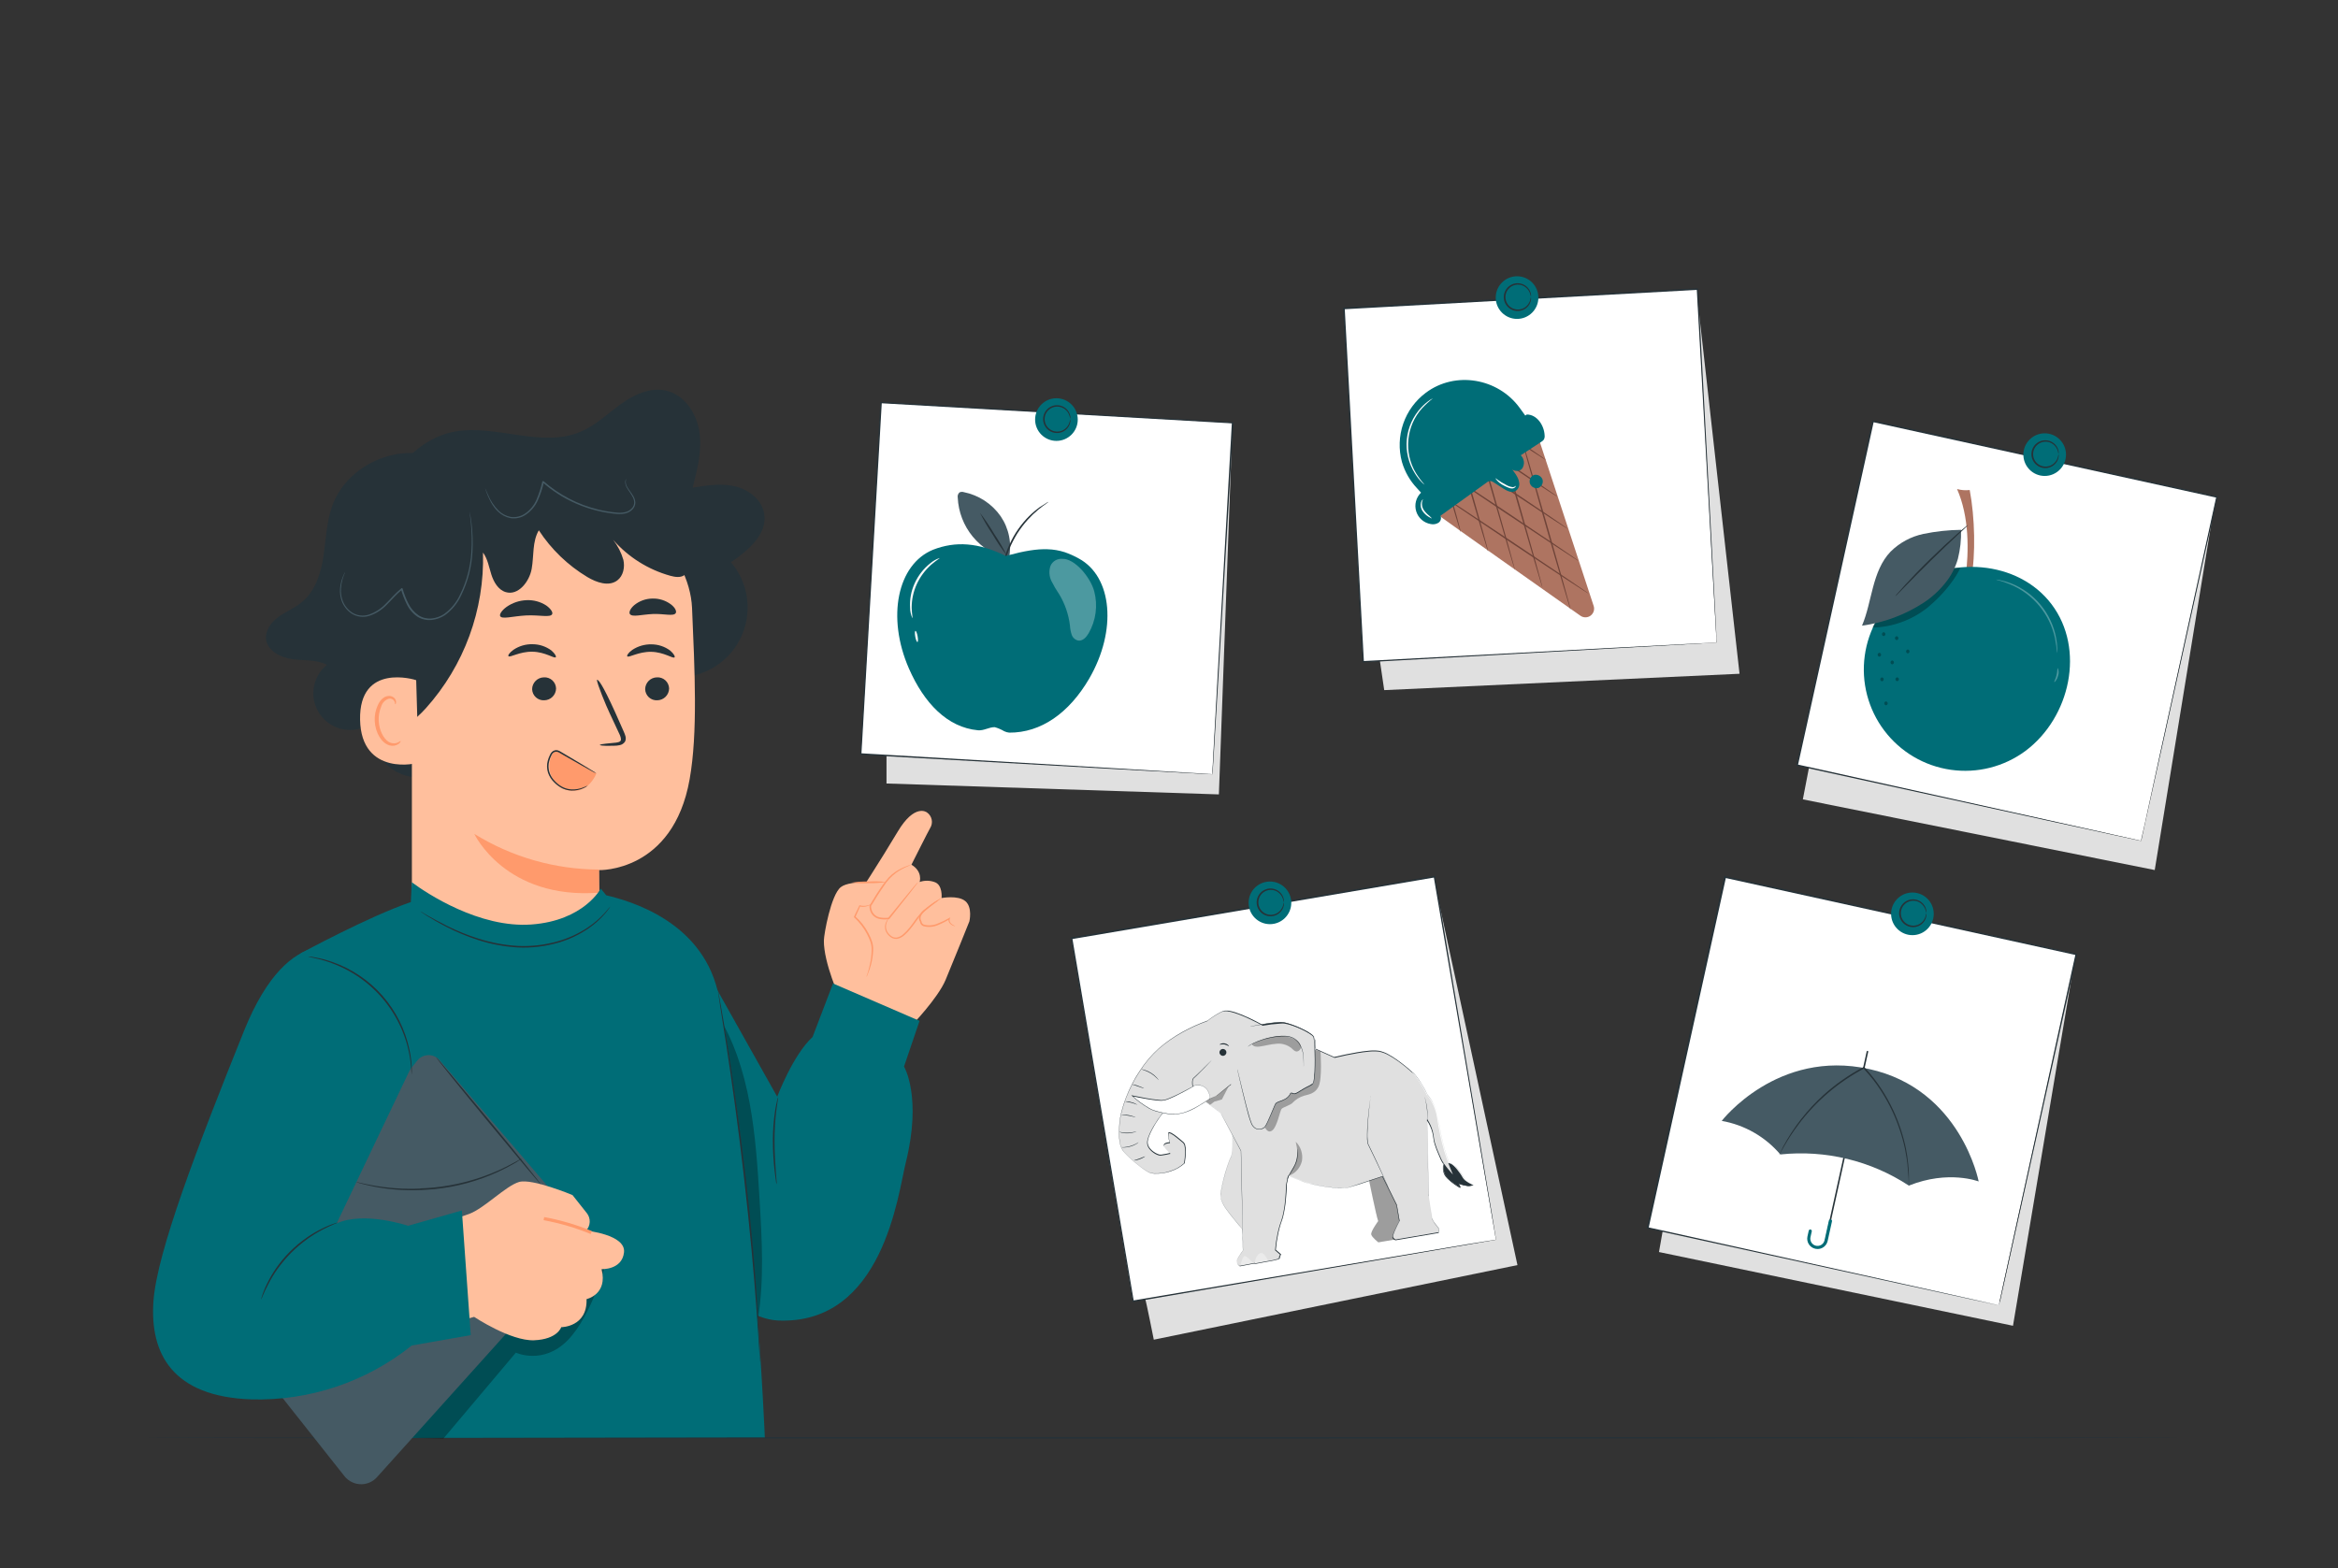 <svg width="155" height="104" viewBox="0 0 155 104" fill="none" xmlns="http://www.w3.org/2000/svg">
<rect x="0" y="0" width="155" height="104" fill="#333333" stroke="none"/>
<path d="M144.621 95.34C144.621 95.368 114.382 95.393 77.091 95.393C39.8 95.393 9.552 95.368 9.552 95.34C9.552 95.311 39.783 95.286 77.091 95.286C114.398 95.286 144.621 95.308 144.621 95.34Z" fill="#263238"/>
<path d="M110.226 81.644L109.984 83.022L133.453 87.912L137.462 64.089L132.591 86.302L110.226 81.644Z" fill="#E0E0E0"/>
<path d="M114.365 58.152L109.241 81.421L132.51 86.546L137.634 63.277L114.365 58.152Z" fill="white"/>
<path d="M132.515 86.554C132.515 86.554 132.515 86.515 132.535 86.442L132.606 86.12C132.666 85.835 132.756 85.415 132.874 84.868C133.114 83.774 133.461 82.181 133.908 80.133C134.798 76.062 136.071 70.248 137.597 63.275L137.632 63.331L114.363 58.212L114.427 58.17C112.547 66.691 110.786 74.675 109.294 81.437L109.258 81.381L126.108 85.118L130.837 86.172L132.077 86.453L132.399 86.525L132.508 86.554L132.403 86.533L132.085 86.465L130.845 86.197L126.12 85.163L109.232 81.466L109.186 81.456V81.41L114.305 58.142L114.318 58.088L114.369 58.1L137.65 63.24L137.696 63.25V63.296C136.148 70.277 134.858 76.095 133.953 80.172C133.5 82.204 133.145 83.801 132.901 84.892L132.622 86.132C132.591 86.271 132.568 86.374 132.55 86.449L132.515 86.554Z" fill="#263238"/>
<path d="M120.997 82.528H120.987C120.98 82.527 120.974 82.524 120.968 82.52C120.963 82.516 120.958 82.511 120.954 82.505C120.951 82.5 120.948 82.493 120.947 82.487C120.946 82.48 120.946 82.473 120.948 82.466L123.754 69.723C123.757 69.71 123.765 69.698 123.777 69.691C123.783 69.687 123.789 69.684 123.796 69.683C123.803 69.682 123.809 69.682 123.816 69.684C123.823 69.685 123.829 69.688 123.835 69.692C123.84 69.696 123.845 69.701 123.849 69.707C123.852 69.713 123.855 69.719 123.856 69.726C123.857 69.732 123.857 69.739 123.855 69.746L121.047 82.489C121.044 82.5 121.038 82.51 121.029 82.517C121.02 82.524 121.009 82.528 120.997 82.528Z" fill="#263238"/>
<path d="M120.497 82.822C120.447 82.821 120.397 82.816 120.348 82.805C120.26 82.786 120.177 82.75 120.103 82.698C120.029 82.647 119.967 82.581 119.918 82.505C119.821 82.352 119.788 82.166 119.827 81.989L119.912 81.606C119.915 81.593 119.92 81.581 119.928 81.57C119.935 81.558 119.945 81.549 119.957 81.541C119.968 81.534 119.981 81.529 119.994 81.527C120.007 81.525 120.021 81.525 120.034 81.528C120.047 81.531 120.06 81.536 120.071 81.544C120.082 81.552 120.092 81.562 120.099 81.574C120.106 81.585 120.111 81.598 120.114 81.611C120.116 81.625 120.116 81.639 120.113 81.652L120.028 82.034C120.008 82.127 120.016 82.223 120.05 82.311C120.085 82.399 120.145 82.475 120.222 82.529C120.3 82.583 120.391 82.613 120.486 82.615C120.58 82.617 120.673 82.591 120.753 82.541C120.806 82.506 120.851 82.462 120.887 82.41C120.922 82.359 120.947 82.3 120.96 82.239L121.247 80.937C121.25 80.923 121.256 80.91 121.264 80.899C121.272 80.888 121.282 80.878 121.294 80.871C121.305 80.863 121.318 80.858 121.332 80.855C121.346 80.853 121.36 80.853 121.373 80.856C121.387 80.859 121.4 80.865 121.411 80.873C121.422 80.881 121.432 80.891 121.44 80.903C121.447 80.914 121.452 80.927 121.455 80.941C121.457 80.955 121.457 80.969 121.454 80.982L121.167 82.284C121.133 82.436 121.049 82.573 120.927 82.671C120.806 82.768 120.655 82.822 120.499 82.822H120.497Z" fill="#006D77"/>
<path d="M114.144 74.326C114.144 74.326 117.823 69.543 123.917 70.887C130.012 72.23 131.178 78.343 131.178 78.343C131.178 78.343 129.181 77.562 126.55 78.618C124.034 76.966 121.023 76.236 118.029 76.551C117.032 75.38 115.659 74.593 114.144 74.326Z" fill="#455A64"/>
<path d="M126.55 78.618C126.542 78.561 126.538 78.504 126.538 78.447C126.538 78.327 126.538 78.163 126.519 77.959C126.501 77.754 126.482 77.49 126.453 77.19C126.424 76.89 126.356 76.553 126.292 76.181C126.106 75.315 125.822 74.473 125.447 73.671C125.224 73.197 124.968 72.739 124.682 72.3C124.376 71.827 124.03 71.381 123.649 70.967L123.531 70.845H123.593C121.875 71.751 120.381 73.027 119.218 74.582C118.866 75.052 118.545 75.543 118.255 76.053C118.149 76.231 118.079 76.376 118.023 76.467C117.998 76.516 117.97 76.564 117.938 76.609C117.957 76.56 117.979 76.512 118.007 76.467C118.056 76.368 118.12 76.221 118.213 76.039C118.907 74.749 119.815 73.586 120.9 72.602C121.699 71.882 122.584 71.264 123.535 70.763L123.57 70.744L123.597 70.771L123.721 70.899C124.103 71.318 124.449 71.769 124.754 72.246C125.042 72.689 125.298 73.152 125.519 73.631C125.897 74.442 126.178 75.293 126.358 76.169C126.424 76.506 126.473 76.846 126.505 77.188C126.534 77.445 126.55 77.703 126.552 77.961C126.552 78.168 126.552 78.331 126.552 78.451C126.558 78.506 126.557 78.562 126.55 78.618Z" fill="#263238"/>
<path d="M126.786 62.01C127.567 62.01 128.199 61.377 128.199 60.597C128.199 59.816 127.567 59.183 126.786 59.183C126.005 59.183 125.372 59.816 125.372 60.597C125.372 61.377 126.005 62.01 126.786 62.01Z" fill="#006D77"/>
<path d="M127.703 60.553C127.703 60.553 127.703 60.475 127.656 60.347C127.601 60.163 127.488 60.002 127.334 59.888C127.21 59.797 127.065 59.743 126.912 59.73C126.76 59.718 126.607 59.748 126.471 59.817C126.335 59.886 126.22 59.991 126.14 60.122C126.06 60.252 126.018 60.402 126.018 60.554C126.018 60.707 126.06 60.857 126.14 60.987C126.22 61.117 126.335 61.223 126.471 61.292C126.607 61.361 126.76 61.391 126.912 61.378C127.065 61.366 127.21 61.311 127.334 61.221C127.488 61.108 127.601 60.947 127.656 60.764C127.693 60.634 127.693 60.557 127.703 60.557C127.72 60.63 127.72 60.705 127.703 60.776C127.661 60.977 127.55 61.156 127.389 61.283C127.268 61.379 127.125 61.442 126.973 61.467C126.821 61.492 126.664 61.478 126.519 61.425C126.34 61.362 126.184 61.244 126.074 61.089C125.964 60.933 125.905 60.747 125.905 60.556C125.905 60.366 125.964 60.18 126.074 60.024C126.184 59.869 126.34 59.751 126.519 59.687C126.664 59.636 126.82 59.622 126.972 59.647C127.123 59.672 127.266 59.735 127.387 59.83C127.55 59.956 127.662 60.137 127.703 60.338C127.72 60.409 127.72 60.483 127.703 60.553Z" fill="#263238"/>
<path d="M119.927 50.908L119.522 53.006L142.85 57.693L146.628 34.534L141.951 55.761L119.927 50.908Z" fill="#E0E0E0"/>
<path d="M124.161 27.931L119.139 50.733L141.942 55.755L146.964 32.953L124.161 27.931Z" fill="white"/>
<path d="M141.951 55.761C141.951 55.761 141.951 55.721 141.972 55.651C141.992 55.581 142.009 55.474 142.04 55.335L142.304 54.109L143.313 49.468C144.187 45.477 145.433 39.781 146.93 32.947L146.965 33.003L124.161 27.987L124.225 27.945C122.384 36.295 120.658 44.119 119.195 50.747L119.16 50.691L135.67 54.353L140.304 55.387L141.527 55.661L141.844 55.734L141.951 55.761L141.848 55.74L141.536 55.674L140.327 55.411L135.697 54.403L119.145 50.782L119.1 50.772V50.726C120.559 44.099 122.281 36.272 124.118 27.923V27.869L124.172 27.881L146.969 32.912L147.016 32.922L147.006 32.968C145.487 39.808 144.224 45.512 143.338 49.501C142.893 51.491 142.544 53.056 142.304 54.126C142.185 54.657 142.098 55.064 142.03 55.341C142.001 55.475 141.976 55.579 141.959 55.651L141.951 55.761Z" fill="#263238"/>
<path d="M130.584 32.492C130.303 32.526 130.018 32.504 129.745 32.428C130.545 34.255 130.547 36.458 130.299 38.438L130.682 38.399C130.985 36.77 130.93 34.321 130.584 32.492Z" fill="#AE7461"/>
<path d="M136.016 40.075C138.25 43.038 137.256 47.56 134.288 49.788C132.864 50.845 131.08 51.297 129.325 51.044C127.57 50.792 125.986 49.856 124.918 48.44C123.85 47.024 123.385 45.243 123.625 43.486C123.864 41.729 124.789 40.138 126.197 39.06C129.167 36.83 133.782 37.113 136.016 40.075Z" fill="#006D77"/>
<g opacity="0.3">
<path d="M124.141 41.617C125.471 41.583 126.754 41.116 127.794 40.285C129.437 38.917 129.96 37.659 129.96 37.659C129.96 37.659 128.23 37.487 126.922 38.57C125.97 39.387 125.097 40.291 124.314 41.271C124.238 41.376 124.179 41.493 124.141 41.617Z" fill="black"/>
</g>
<path d="M130.016 35.133C129.178 35.143 128.343 35.233 127.522 35.402C126.695 35.575 125.936 35.984 125.337 36.58C124.717 37.223 124.405 38.083 124.176 38.936C123.946 39.789 123.789 40.672 123.444 41.488C124.902 41.289 126.297 40.769 127.53 39.965C128.067 39.613 128.545 39.178 128.948 38.678C129.341 38.202 129.632 37.649 129.801 37.055C129.957 36.43 130.027 35.786 130.008 35.142" fill="#455A64"/>
<path d="M130.477 34.807C130.422 34.877 130.359 34.942 130.291 34.999L129.764 35.495C129.315 35.908 128.702 36.495 128.034 37.148C127.367 37.801 126.776 38.405 126.348 38.843L125.841 39.36C125.783 39.427 125.717 39.488 125.645 39.541C125.693 39.467 125.748 39.398 125.81 39.335C125.922 39.205 126.085 39.019 126.292 38.793C126.705 38.341 127.292 37.727 127.96 37.074C128.627 36.421 129.251 35.846 129.712 35.441C129.942 35.235 130.126 35.078 130.264 34.97C130.328 34.907 130.4 34.853 130.477 34.807Z" fill="#263238"/>
<g opacity="0.3">
<path d="M125.775 45.171C125.807 45.167 125.836 45.152 125.857 45.128C125.878 45.104 125.889 45.074 125.889 45.042C125.889 45.01 125.878 44.98 125.857 44.956C125.836 44.932 125.807 44.917 125.775 44.913C125.744 44.917 125.715 44.932 125.694 44.956C125.673 44.98 125.661 45.01 125.661 45.042C125.661 45.074 125.673 45.104 125.694 45.128C125.715 45.152 125.744 45.167 125.775 45.171Z" fill="black"/>
</g>
<g opacity="0.3">
<path d="M125.447 44.053C125.478 44.049 125.507 44.034 125.528 44.01C125.549 43.986 125.56 43.956 125.56 43.924C125.56 43.892 125.549 43.862 125.528 43.838C125.507 43.814 125.478 43.799 125.447 43.795C125.415 43.799 125.386 43.814 125.365 43.838C125.344 43.862 125.333 43.892 125.333 43.924C125.333 43.956 125.344 43.986 125.365 44.01C125.386 44.034 125.415 44.049 125.447 44.053Z" fill="black"/>
</g>
<g opacity="0.3">
<path d="M124.769 45.177C124.8 45.173 124.829 45.158 124.85 45.134C124.871 45.111 124.883 45.08 124.883 45.048C124.883 45.017 124.871 44.986 124.85 44.962C124.829 44.938 124.8 44.923 124.769 44.919C124.737 44.923 124.708 44.938 124.687 44.962C124.667 44.986 124.655 45.017 124.655 45.048C124.655 45.08 124.667 45.111 124.687 45.134C124.708 45.158 124.737 45.173 124.769 45.177Z" fill="black"/>
</g>
<g opacity="0.3">
<path d="M124.595 43.545C124.627 43.541 124.656 43.525 124.677 43.502C124.697 43.478 124.709 43.447 124.709 43.416C124.709 43.384 124.697 43.353 124.677 43.329C124.656 43.306 124.627 43.29 124.595 43.286C124.564 43.29 124.535 43.306 124.514 43.329C124.493 43.353 124.481 43.384 124.481 43.416C124.481 43.447 124.493 43.478 124.514 43.502C124.535 43.525 124.564 43.541 124.595 43.545Z" fill="black"/>
</g>
<g opacity="0.3">
<path d="M125.742 42.445C125.774 42.441 125.803 42.426 125.824 42.402C125.844 42.378 125.856 42.348 125.856 42.316C125.856 42.284 125.844 42.254 125.824 42.23C125.803 42.206 125.774 42.191 125.742 42.187C125.711 42.191 125.682 42.206 125.661 42.23C125.64 42.254 125.628 42.284 125.628 42.316C125.628 42.348 125.64 42.378 125.661 42.402C125.682 42.426 125.711 42.441 125.742 42.445Z" fill="black"/>
</g>
<g opacity="0.3">
<path d="M126.48 43.326C126.511 43.322 126.54 43.306 126.561 43.282C126.582 43.259 126.594 43.228 126.594 43.196C126.594 43.165 126.582 43.134 126.561 43.11C126.54 43.087 126.511 43.071 126.48 43.067C126.449 43.071 126.42 43.087 126.399 43.11C126.378 43.134 126.366 43.165 126.366 43.196C126.366 43.228 126.378 43.259 126.399 43.282C126.42 43.306 126.449 43.322 126.48 43.326Z" fill="black"/>
</g>
<g opacity="0.3">
<path d="M125.033 46.769C125.065 46.765 125.094 46.749 125.115 46.726C125.136 46.702 125.147 46.671 125.147 46.639C125.147 46.608 125.136 46.577 125.115 46.553C125.094 46.53 125.065 46.514 125.033 46.51C125.002 46.514 124.973 46.53 124.952 46.553C124.931 46.577 124.92 46.608 124.92 46.639C124.92 46.671 124.931 46.702 124.952 46.726C124.973 46.749 125.002 46.765 125.033 46.769Z" fill="black"/>
</g>
<g opacity="0.3">
<path d="M124.88 42.179C124.912 42.175 124.941 42.159 124.962 42.136C124.983 42.112 124.994 42.081 124.994 42.049C124.994 42.018 124.983 41.987 124.962 41.963C124.941 41.94 124.912 41.924 124.88 41.92C124.849 41.924 124.82 41.94 124.799 41.963C124.778 41.987 124.767 42.018 124.767 42.049C124.767 42.081 124.778 42.112 124.799 42.136C124.82 42.159 124.849 42.175 124.88 42.179Z" fill="black"/>
</g>
<g opacity="0.3">
<path d="M136.377 43.317C136.348 42.984 136.302 42.652 136.239 42.323C136.069 41.533 135.711 40.796 135.195 40.174C134.679 39.552 134.02 39.064 133.275 38.752C132.705 38.51 132.318 38.452 132.325 38.432C132.415 38.433 132.506 38.445 132.593 38.469C132.836 38.517 133.074 38.586 133.304 38.676C134.072 38.975 134.751 39.465 135.277 40.099C135.804 40.733 136.16 41.491 136.313 42.3C136.36 42.544 136.386 42.791 136.392 43.038C136.399 43.132 136.394 43.225 136.377 43.317Z" fill="white"/>
</g>
<g opacity="0.3">
<path d="M136.193 45.227C136.166 45.208 136.28 45.02 136.34 44.77C136.4 44.52 136.388 44.303 136.421 44.299C136.494 44.455 136.503 44.634 136.445 44.797C136.379 45.074 136.214 45.245 136.193 45.227Z" fill="white"/>
</g>
<path d="M135.555 31.56C136.335 31.56 136.968 30.927 136.968 30.146C136.968 29.366 136.335 28.733 135.555 28.733C134.774 28.733 134.141 29.366 134.141 30.146C134.141 30.927 134.774 31.56 135.555 31.56Z" fill="#006D77"/>
<path d="M136.472 30.111C136.462 30.111 136.462 30.035 136.425 29.905C136.37 29.721 136.257 29.561 136.102 29.448C135.979 29.358 135.833 29.303 135.681 29.291C135.529 29.278 135.376 29.308 135.24 29.377C135.104 29.446 134.989 29.552 134.909 29.682C134.829 29.812 134.787 29.962 134.787 30.114C134.787 30.267 134.829 30.417 134.909 30.547C134.989 30.677 135.104 30.783 135.24 30.852C135.376 30.921 135.529 30.951 135.681 30.938C135.833 30.926 135.979 30.871 136.102 30.781C136.257 30.668 136.371 30.506 136.425 30.322C136.462 30.192 136.462 30.116 136.472 30.116C136.49 30.187 136.49 30.263 136.472 30.334C136.43 30.536 136.318 30.716 136.156 30.843C136.035 30.938 135.892 31.001 135.741 31.026C135.589 31.051 135.433 31.037 135.288 30.985C135.108 30.922 134.953 30.804 134.843 30.649C134.733 30.493 134.674 30.307 134.674 30.116C134.674 29.926 134.733 29.74 134.843 29.584C134.953 29.429 135.108 29.311 135.288 29.247C135.433 29.196 135.589 29.182 135.741 29.207C135.892 29.232 136.035 29.295 136.156 29.39C136.318 29.517 136.43 29.697 136.472 29.898C136.489 29.968 136.489 30.041 136.472 30.111Z" fill="#263238"/>
<path d="M91.483 43.824L91.768 45.762L115.324 44.677L112.582 20.237L113.803 42.606L91.483 43.824Z" fill="#E0E0E0"/>
<path d="M112.524 19.175L89.092 20.452L90.369 43.884L113.801 42.607L112.524 19.175Z" fill="white"/>
<path d="M113.803 42.606C113.803 42.606 113.803 42.567 113.803 42.495C113.803 42.422 113.793 42.311 113.784 42.17C113.766 41.883 113.741 41.462 113.71 40.912C113.646 39.81 113.555 38.198 113.437 36.146C113.208 32.048 112.881 26.195 112.489 19.177L112.538 19.22L89.098 20.506L89.15 20.448C89.615 29.028 90.051 37.07 90.421 43.882L90.371 43.836L107.345 42.935L112.113 42.687L113.371 42.625L113.696 42.608H113.807H113.7L113.381 42.627L112.131 42.702L107.378 42.972L90.377 43.923H90.33V43.875C89.956 37.066 89.516 29.024 89.044 20.444V20.39H89.1L112.53 19.119H112.578V19.164C112.952 26.191 113.262 32.06 113.481 36.167C113.588 38.215 113.671 39.825 113.729 40.92C113.756 41.466 113.776 41.885 113.791 42.16C113.791 42.298 113.791 42.406 113.805 42.478C113.82 42.551 113.803 42.606 113.803 42.606Z" fill="#263238"/>
<path d="M94.773 33.738C96.633 35.09 102.153 38.983 104.778 40.831C104.877 40.901 104.995 40.937 105.115 40.935C105.236 40.934 105.353 40.895 105.45 40.823C105.547 40.751 105.619 40.65 105.656 40.535C105.692 40.42 105.692 40.297 105.654 40.182L101.845 28.58C101.817 28.494 101.769 28.415 101.705 28.351C101.641 28.287 101.563 28.239 101.476 28.211C101.39 28.183 101.298 28.176 101.208 28.191C101.119 28.205 101.034 28.241 100.961 28.295L94.773 32.81C94.7 32.864 94.641 32.934 94.6 33.014C94.559 33.095 94.537 33.184 94.537 33.274C94.537 33.365 94.559 33.454 94.6 33.535C94.641 33.615 94.7 33.685 94.773 33.738Z" fill="#AE7461"/>
<path d="M104.129 40.445C104.102 40.445 103.337 37.863 102.42 34.658C101.502 31.453 100.781 28.859 100.808 28.851C100.835 28.842 101.599 31.43 102.515 34.637C103.43 37.845 104.16 40.436 104.129 40.445Z" fill="#6F4439"/>
<path d="M102.257 38.95C102.23 38.95 101.48 36.415 100.578 33.273C99.677 30.132 98.971 27.578 98.995 27.569C99.02 27.561 99.772 30.103 100.674 33.246C101.575 36.39 102.283 38.942 102.257 38.95Z" fill="#6F4439"/>
<path d="M100.44 37.82C100.415 37.82 99.663 35.286 98.764 32.145C97.865 29.004 97.154 26.453 97.181 26.453C97.208 26.453 97.958 28.987 98.857 32.13C99.756 35.274 100.467 37.82 100.44 37.82Z" fill="#6F4439"/>
<path d="M98.661 36.58C98.634 36.58 98.09 34.77 97.445 32.521C96.801 30.273 96.307 28.437 96.327 28.429C96.348 28.421 96.896 30.239 97.54 32.488C98.185 34.736 98.685 36.566 98.661 36.58Z" fill="#6F4439"/>
<path d="M96.844 35.299C96.819 35.299 96.34 33.718 95.778 31.752C95.216 29.787 94.777 28.185 94.804 28.177C94.831 28.169 95.308 29.758 95.873 31.725C96.437 33.693 96.871 35.29 96.844 35.299Z" fill="#6F4439"/>
<path d="M105.332 39.372C105.317 39.395 103.044 37.903 100.256 36.041C97.468 34.178 95.218 32.651 95.234 32.629C95.251 32.606 97.522 34.1 100.31 35.96C103.098 37.82 105.348 39.349 105.332 39.372Z" fill="#6F4439"/>
<path d="M104.658 37.2C104.644 37.223 102.405 35.753 99.659 33.92C96.912 32.087 94.699 30.582 94.713 30.56C94.728 30.537 96.966 32.007 99.715 33.84C102.463 35.673 104.675 37.173 104.658 37.2Z" fill="#6F4439"/>
<path d="M103.91 35.051C103.895 35.073 102.306 34.04 100.361 32.74C98.417 31.44 96.848 30.37 96.867 30.347C96.885 30.324 98.471 31.36 100.415 32.66C102.36 33.959 103.926 35.028 103.91 35.051Z" fill="#6F4439"/>
<path d="M103.251 32.934C103.234 32.957 101.843 32.054 100.151 30.917C98.458 29.781 97.082 28.851 97.098 28.82C97.115 28.789 98.504 29.7 100.198 30.837C101.893 31.973 103.265 32.912 103.251 32.934Z" fill="#6F4439"/>
<path d="M102.507 30.512C102.492 30.535 101.149 29.663 99.506 28.566C97.863 27.468 96.542 26.561 96.559 26.538C96.575 26.515 97.917 27.387 99.56 28.485C101.203 29.582 102.517 30.489 102.507 30.512Z" fill="#6F4439"/>
<path d="M92.944 30.636C92.716 29.799 92.746 28.913 93.029 28.093C93.312 27.273 93.835 26.558 94.531 26.04C96.484 24.583 99.309 25.075 100.746 27.042L101.12 27.557L101.219 27.485C101.893 27.485 102.376 28.204 102.403 28.878C102.413 28.966 102.398 29.055 102.36 29.136C102.313 29.204 102.251 29.26 102.178 29.299L100.82 30.19C100.938 30.303 101.011 30.453 101.028 30.616C101.044 30.777 101.003 30.94 100.911 31.074C100.705 31.325 100.206 31.258 100.138 30.94C100.345 31.302 100.671 31.583 100.717 32.023C100.731 32.119 100.719 32.216 100.682 32.306C100.646 32.396 100.587 32.474 100.51 32.533C100.24 32.726 99.915 32.556 99.655 32.391L99.016 31.977C98.959 31.935 98.892 31.907 98.822 31.895C98.718 31.899 98.618 31.94 98.541 32.011L95.499 34.199C95.535 34.28 95.541 34.371 95.517 34.456C95.492 34.541 95.438 34.615 95.364 34.664C95.212 34.758 95.03 34.789 94.856 34.751C94.632 34.714 94.424 34.616 94.253 34.468C94.082 34.319 93.956 34.126 93.889 33.909C93.822 33.693 93.816 33.462 93.872 33.243C93.929 33.024 94.046 32.825 94.209 32.668L93.938 32.37C93.474 31.879 93.134 31.285 92.944 30.636Z" fill="#006D77"/>
<path d="M94.994 26.416C94.741 26.613 94.503 26.83 94.283 27.065C93.763 27.644 93.442 28.375 93.368 29.149C93.294 29.924 93.47 30.703 93.87 31.37C94.04 31.642 94.232 31.9 94.445 32.141C94.372 32.091 94.306 32.033 94.248 31.967C94.082 31.796 93.935 31.608 93.81 31.405C93.383 30.732 93.192 29.936 93.267 29.142C93.342 28.348 93.678 27.601 94.224 27.02C94.385 26.844 94.565 26.686 94.761 26.55C94.833 26.497 94.912 26.452 94.994 26.416Z" fill="white"/>
<path d="M94.922 34.377C94.922 34.377 94.833 34.35 94.715 34.272C94.55 34.173 94.409 34.038 94.302 33.879C94.248 33.796 94.212 33.703 94.195 33.606C94.179 33.508 94.183 33.408 94.207 33.313C94.25 33.166 94.333 33.106 94.339 33.106C94.345 33.106 94.296 33.187 94.275 33.313C94.252 33.486 94.291 33.663 94.385 33.811C94.488 33.958 94.612 34.089 94.755 34.199C94.86 34.307 94.93 34.364 94.922 34.377Z" fill="white"/>
<path d="M100.488 32.213C100.488 32.213 100.488 32.242 100.471 32.281C100.433 32.334 100.377 32.37 100.314 32.383C100.223 32.397 100.129 32.387 100.043 32.352C99.943 32.316 99.846 32.274 99.752 32.224C99.504 32.112 99.29 31.937 99.132 31.715C99.15 31.694 99.417 31.938 99.805 32.128C99.958 32.226 100.13 32.286 100.31 32.306C100.378 32.295 100.44 32.263 100.488 32.213Z" fill="white"/>
<path d="M100.574 21.146C101.355 21.146 101.988 20.513 101.988 19.733C101.988 18.952 101.355 18.319 100.574 18.319C99.794 18.319 99.161 18.952 99.161 19.733C99.161 20.513 99.794 21.146 100.574 21.146Z" fill="#006D77"/>
<path d="M101.492 19.697C101.492 19.697 101.492 19.619 101.444 19.491C101.39 19.307 101.276 19.147 101.122 19.034C100.999 18.943 100.853 18.889 100.701 18.876C100.548 18.863 100.395 18.893 100.259 18.962C100.122 19.031 100.008 19.136 99.927 19.266C99.847 19.397 99.805 19.547 99.805 19.7C99.805 19.852 99.847 20.002 99.927 20.133C100.008 20.263 100.122 20.368 100.259 20.437C100.395 20.506 100.548 20.536 100.701 20.523C100.853 20.511 100.999 20.456 101.122 20.365C101.277 20.252 101.39 20.092 101.444 19.908C101.482 19.778 101.482 19.701 101.492 19.701C101.509 19.774 101.509 19.849 101.492 19.921C101.451 20.122 101.34 20.302 101.178 20.429C101.056 20.524 100.913 20.587 100.761 20.612C100.609 20.637 100.453 20.623 100.308 20.572C100.128 20.508 99.973 20.39 99.863 20.234C99.753 20.078 99.694 19.892 99.694 19.701C99.694 19.511 99.753 19.325 99.863 19.169C99.973 19.014 100.128 18.895 100.308 18.831C100.453 18.78 100.609 18.767 100.761 18.792C100.914 18.817 101.057 18.881 101.178 18.976C101.339 19.102 101.451 19.282 101.492 19.483C101.508 19.553 101.508 19.627 101.492 19.697Z" fill="#263238"/>
<path d="M101.694 31.494C101.591 31.536 101.506 31.614 101.456 31.714C101.405 31.814 101.393 31.929 101.422 32.038C101.456 32.151 101.531 32.247 101.633 32.307C101.735 32.367 101.856 32.387 101.971 32.362C102.084 32.322 102.177 32.241 102.231 32.134C102.285 32.027 102.296 31.904 102.261 31.79C102.218 31.68 102.138 31.589 102.033 31.535C101.929 31.48 101.809 31.466 101.694 31.494Z" fill="#006D77"/>
<path d="M75.923 86.147C75.96 86.147 76.492 88.834 76.492 88.834L100.601 83.888L95.327 59.501L99.181 82.208L75.923 86.147Z" fill="#E0E0E0"/>
<path d="M95.095 58.142L71.034 62.224L75.116 86.286L99.178 82.203L95.095 58.142Z" fill="white"/>
<path d="M99.181 82.2C99.181 82.2 99.181 82.16 99.159 82.086C99.136 82.011 99.126 81.898 99.101 81.753C99.049 81.46 98.975 81.026 98.876 80.462C98.681 79.331 98.396 77.676 98.032 75.57C97.313 71.362 96.286 65.354 95.052 58.146L95.106 58.183L71.048 62.275L71.091 62.213L75.165 86.275L75.111 86.238L92.545 83.303L97.441 82.477L98.733 82.27L99.068 82.216L99.181 82.2L99.072 82.22L98.745 82.278L97.462 82.501L92.587 83.343L75.132 86.329H75.086V86.283C73.898 79.29 72.495 71.033 70.996 62.221L70.986 62.169L71.04 62.159L95.1 58.084H95.147V58.131C96.365 65.352 97.377 71.374 98.088 75.593C98.439 77.694 98.708 79.348 98.904 80.478C98.998 81.038 99.068 81.47 99.111 81.761C99.134 81.906 99.15 82.014 99.163 82.09C99.175 82.166 99.181 82.2 99.181 82.2Z" fill="#263238"/>
<path d="M90.708 78.006C90.708 78.006 91.258 80.718 91.369 80.97C91.369 80.97 90.855 81.668 90.909 81.863C90.962 82.057 91.38 82.379 91.38 82.379L92.434 82.2L93.537 81.484L93.568 79.716L92.932 78.062L92.105 77.415L90.708 78.006Z" fill="#E0E0E0"/>
<g opacity="0.3">
<path d="M90.708 78.006C90.708 78.006 91.258 80.718 91.369 80.97C91.369 80.97 90.855 81.668 90.909 81.863C90.962 82.057 91.38 82.379 91.38 82.379L92.434 82.2L93.537 81.484L93.568 79.716L92.932 78.062L92.105 77.415L90.708 78.006Z" fill="black"/>
</g>
<path d="M74.193 74.671C74.193 74.76 74.053 75.865 74.478 76.357C74.904 76.849 75.843 77.618 76.208 77.758C76.574 77.899 77.773 77.816 78.502 77.126C78.502 77.126 78.709 75.989 78.43 75.752C78.151 75.514 77.459 74.904 77.444 75.169C77.444 75.369 77.477 75.567 77.543 75.756C77.543 75.756 77.103 75.778 77.157 75.962C77.261 76.156 77.401 76.327 77.57 76.467C77.351 76.52 77.128 76.558 76.903 76.58C76.742 76.58 76.076 76.264 76.059 75.764C76.043 75.264 76.832 74.02 77.299 73.536C77.767 73.052 79.327 71.821 79.327 71.821L81.41 70.787L80.038 67.688C80.038 67.688 77.63 68.479 76.217 70.13C74.803 71.781 74.212 73.801 74.193 74.671Z" fill="#E0E0E0"/>
<path d="M84.866 77.717C84.866 77.717 85.988 78.184 86.48 78.366C86.972 78.548 88.867 78.897 89.441 78.715C90.016 78.533 91.892 77.913 91.892 77.913L92.574 72.333L93.564 71.093C93.564 71.093 92.19 69.816 91.355 69.684C90.52 69.552 88.096 70.176 88.096 70.176C88.096 70.176 85.074 71.321 85.012 71.441C84.95 71.56 84.415 76.33 84.415 76.33L84.866 77.717Z" fill="#E0E0E0"/>
<path d="M81.681 74.782C81.681 74.782 81.782 76.436 81.602 76.725C81.422 77.014 80.815 78.998 80.937 79.461C81.059 79.924 81.456 80.391 82.14 81.224C82.458 81.637 82.818 82.016 83.214 82.355L84.44 80.517L83.82 78.451L84.15 75.998L81.681 74.782Z" fill="#E0E0E0"/>
<path d="M80.036 67.692C80.036 67.692 80.895 67.018 81.251 67.02C82.001 67.02 83.64 67.954 83.64 67.954L88.47 70.136L84.812 75.082L82.264 76.322L80.912 73.78L78.575 72.005L80.036 67.692Z" fill="#E0E0E0"/>
<path d="M82.125 75.669C82.088 75.716 82.313 80.247 82.313 80.247L82.406 82.921C82.406 82.921 81.96 83.493 81.993 83.669C82.022 83.787 82.096 83.888 82.2 83.952C82.2 83.952 83.21 83.746 83.646 83.69C84.082 83.634 84.843 83.502 84.828 83.421C84.826 83.332 84.855 83.244 84.909 83.173L84.568 82.873C84.623 82.219 84.756 81.574 84.965 80.951C85.279 80.125 85.3 78.521 85.3 78.521L85.783 76.305C85.783 76.305 85.672 74.59 85.657 74.638C85.643 74.685 84.475 74.722 84.475 74.722L82.125 75.669Z" fill="#E0E0E0"/>
<path d="M83.2 83.791C83.192 83.683 83.206 83.574 83.241 83.472C83.277 83.369 83.333 83.275 83.406 83.196C83.434 83.162 83.468 83.135 83.507 83.116C83.546 83.097 83.588 83.087 83.632 83.086C83.674 83.095 83.713 83.111 83.749 83.135C83.784 83.159 83.815 83.189 83.838 83.225C83.94 83.345 84.023 83.479 84.084 83.624" fill="#EBEBEB"/>
<path d="M82.227 83.931C82.227 83.931 82.361 83.353 82.503 83.297C82.646 83.241 83.103 83.776 83.103 83.776L82.227 83.931Z" fill="#EBEBEB"/>
<g opacity="0.3">
<path d="M83.845 74.745C83.911 74.815 84.051 75.185 84.355 74.952C84.659 74.718 84.859 73.681 84.954 73.544C85.049 73.408 85.575 73.29 85.719 73.1C85.915 72.9 86.158 72.75 86.426 72.666C86.664 72.579 87.16 72.575 87.416 72.046C87.672 71.517 87.544 69.723 87.544 69.723L86.879 69.516L86.688 71.647C86.688 71.647 85.171 72.267 85.124 72.348C84.851 72.658 84.561 72.953 84.256 73.232C84.225 73.232 83.859 74.842 83.859 74.842" fill="black"/>
</g>
<path d="M82.888 68.08C82.888 68.08 84.469 67.754 85.027 67.807C85.585 67.861 86.957 68.489 87.079 68.766C87.201 69.043 87.249 71.697 87.04 71.866C86.806 72.017 86.565 72.155 86.316 72.28C85.944 72.511 85.862 72.583 85.68 72.497C85.498 72.41 85.606 72.612 85.285 72.831C84.965 73.05 84.653 73.038 84.562 73.207C84.471 73.377 84.006 74.582 83.845 74.743C83.78 74.8 83.702 74.841 83.618 74.862C83.535 74.882 83.447 74.883 83.363 74.862C83.279 74.842 83.201 74.802 83.136 74.745C83.071 74.688 83.021 74.617 82.989 74.536C82.747 74.071 82.036 70.847 82.028 70.893" fill="#E0E0E0"/>
<path d="M82.028 70.903C82.05 70.956 82.066 71.012 82.076 71.069C82.103 71.18 82.142 71.341 82.193 71.55C82.295 71.963 82.437 72.583 82.629 73.319C82.679 73.505 82.731 73.699 82.789 73.902C82.844 74.113 82.913 74.32 82.995 74.522C83.042 74.623 83.113 74.712 83.202 74.78C83.297 74.846 83.413 74.876 83.528 74.865C83.588 74.857 83.646 74.84 83.7 74.813C83.756 74.791 83.805 74.757 83.845 74.712C83.914 74.609 83.974 74.501 84.025 74.388C84.132 74.158 84.231 73.916 84.337 73.672C84.388 73.549 84.44 73.424 84.494 73.3L84.537 73.206C84.554 73.172 84.579 73.144 84.609 73.123C84.668 73.083 84.732 73.052 84.799 73.03C84.931 72.988 85.059 72.935 85.182 72.871C85.306 72.807 85.411 72.711 85.486 72.594C85.502 72.563 85.517 72.532 85.537 72.499C85.549 72.479 85.567 72.465 85.589 72.457C85.601 72.456 85.612 72.456 85.624 72.457H85.653C85.685 72.472 85.718 72.486 85.752 72.497C85.785 72.505 85.819 72.505 85.851 72.497C85.919 72.478 85.984 72.449 86.044 72.412L86.23 72.296C86.356 72.218 86.482 72.143 86.612 72.077C86.742 72.02 86.867 71.951 86.984 71.87L87.025 71.839C87.029 71.833 87.034 71.827 87.04 71.823C87.044 71.816 87.047 71.808 87.05 71.8C87.064 71.769 87.074 71.736 87.081 71.703C87.096 71.635 87.106 71.564 87.114 71.496C87.131 71.356 87.139 71.217 87.147 71.083C87.172 70.531 87.166 69.996 87.147 69.49C87.147 69.362 87.135 69.237 87.122 69.114C87.119 69.052 87.112 68.992 87.102 68.932C87.097 68.872 87.085 68.814 87.064 68.758C87.033 68.709 86.993 68.667 86.947 68.632C86.902 68.595 86.855 68.561 86.806 68.531C86.709 68.467 86.61 68.409 86.511 68.355C86.141 68.159 85.752 67.999 85.351 67.878C85.262 67.852 85.171 67.832 85.079 67.818C84.99 67.807 84.901 67.803 84.812 67.805C84.64 67.805 84.477 67.826 84.326 67.844C84.022 67.88 83.762 67.921 83.551 67.956C83.34 67.991 83.173 68.022 83.061 68.043L82.935 68.066H82.892L82.935 68.055L83.061 68.028C83.171 68.006 83.336 67.973 83.547 67.936C83.758 67.898 84.02 67.855 84.324 67.818C84.475 67.799 84.638 67.782 84.812 67.776C84.902 67.773 84.991 67.776 85.081 67.787C85.174 67.8 85.267 67.82 85.358 67.847C85.762 67.966 86.153 68.125 86.525 68.322C86.627 68.375 86.727 68.434 86.823 68.498C86.873 68.529 86.921 68.564 86.967 68.601C87.018 68.638 87.06 68.684 87.094 68.737C87.115 68.796 87.129 68.857 87.135 68.919C87.135 68.981 87.151 69.043 87.156 69.103C87.168 69.227 87.176 69.353 87.182 69.481C87.207 69.99 87.213 70.525 87.182 71.079C87.182 71.217 87.168 71.358 87.151 71.492C87.144 71.562 87.132 71.631 87.116 71.699C87.109 71.735 87.098 71.77 87.083 71.804L87.071 71.829L87.05 71.854L87.007 71.92C86.886 71.999 86.76 72.068 86.629 72.127C86.498 72.193 86.374 72.265 86.25 72.344C86.188 72.383 86.126 72.422 86.062 72.459C85.999 72.501 85.929 72.531 85.856 72.548C85.78 72.557 85.704 72.541 85.638 72.503C85.632 72.499 85.626 72.497 85.619 72.496C85.612 72.495 85.605 72.496 85.598 72.498C85.591 72.499 85.585 72.503 85.579 72.507C85.574 72.512 85.569 72.517 85.566 72.523C85.55 72.55 85.533 72.585 85.514 72.617C85.436 72.74 85.326 72.84 85.196 72.906C85.073 72.972 84.944 73.027 84.81 73.069C84.746 73.09 84.684 73.119 84.628 73.156C84.579 73.2 84.543 73.256 84.525 73.319C84.471 73.443 84.419 73.567 84.368 73.689C84.262 73.935 84.161 74.175 84.051 74.406C84.001 74.523 83.939 74.634 83.867 74.739C83.824 74.786 83.771 74.823 83.712 74.849C83.655 74.874 83.593 74.889 83.531 74.894C83.408 74.907 83.285 74.875 83.183 74.805C83.089 74.734 83.013 74.641 82.962 74.534C82.881 74.332 82.812 74.125 82.755 73.914C82.7 73.708 82.648 73.516 82.6 73.329C82.41 72.583 82.272 71.976 82.175 71.556C82.127 71.35 82.09 71.186 82.065 71.075L82.036 70.949C82.032 70.916 82.03 70.901 82.028 70.903Z" fill="#263238"/>
<path d="M86.426 70.73C86.424 70.712 86.424 70.694 86.426 70.676C86.426 70.637 86.426 70.585 86.426 70.521C86.427 70.332 86.415 70.144 86.393 69.957C86.362 69.68 86.264 69.414 86.108 69.184C86.014 69.05 85.892 68.939 85.75 68.859C85.593 68.78 85.421 68.734 85.246 68.725C85.07 68.716 84.894 68.722 84.719 68.743C84.554 68.76 84.391 68.785 84.229 68.818C83.956 68.874 83.688 68.952 83.427 69.052C83.25 69.116 83.078 69.193 82.913 69.283C82.868 69.307 82.826 69.336 82.787 69.368C82.758 69.388 82.745 69.403 82.743 69.401V69.39L82.772 69.362C82.811 69.328 82.853 69.298 82.896 69.27C82.966 69.228 83.038 69.19 83.113 69.157C83.198 69.115 83.297 69.07 83.409 69.027C83.67 68.923 83.939 68.842 84.215 68.785C84.377 68.75 84.541 68.724 84.707 68.706C84.884 68.684 85.063 68.679 85.242 68.69C85.422 68.698 85.598 68.746 85.758 68.828C85.906 68.911 86.032 69.026 86.128 69.165C86.287 69.401 86.383 69.672 86.409 69.955C86.431 70.143 86.438 70.332 86.432 70.521V70.676C86.432 70.694 86.43 70.712 86.426 70.73Z" fill="#263238"/>
<path d="M81.596 71.889L81.58 71.906L81.53 71.947L81.336 72.106L80.639 72.67L80.187 72.877L79.399 72.321L79.067 72.085C79.049 72.007 79.037 71.926 79.034 71.846C79.028 71.767 79.033 71.687 79.05 71.61C79.059 71.571 79.075 71.534 79.097 71.501C79.109 71.484 79.123 71.469 79.139 71.457L79.178 71.424L79.333 71.279C79.54 71.089 79.705 70.916 79.852 70.771L80.195 70.432L80.288 70.341L80.321 70.31L80.292 70.345L80.203 70.44C80.127 70.523 80.011 70.647 79.868 70.79C79.726 70.932 79.554 71.11 79.356 71.302C79.306 71.352 79.255 71.399 79.201 71.449L79.159 71.484C79.146 71.495 79.135 71.507 79.124 71.521C79.105 71.551 79.091 71.584 79.083 71.618C79.067 71.692 79.063 71.768 79.071 71.844C79.075 71.922 79.085 72 79.102 72.077V72.065L79.432 72.3L80.218 72.858H80.201L80.656 72.664L81.361 72.11L81.567 71.959L81.619 71.92L81.596 71.889Z" fill="#263238"/>
<path d="M79.238 71.959C79.238 71.959 77.552 72.939 77.076 72.972C76.601 73.005 75.051 72.67 75.051 72.67C75.051 72.67 75.938 73.497 76.595 73.679C77.252 73.861 77.8 73.981 78.467 73.794C79.135 73.609 80.216 72.848 80.216 72.848C80.216 72.848 80.209 71.87 79.238 71.959Z" fill="white"/>
<path d="M79.238 71.959H79.265H79.341C79.383 71.954 79.426 71.954 79.468 71.959H79.548C79.575 71.959 79.604 71.974 79.637 71.982C79.793 72.024 79.93 72.117 80.025 72.246C80.086 72.327 80.132 72.416 80.164 72.511C80.202 72.618 80.224 72.73 80.228 72.844C80.011 72.995 79.763 73.156 79.486 73.321C79.19 73.504 78.876 73.655 78.55 73.774C78.368 73.831 78.18 73.868 77.99 73.883C77.79 73.898 77.589 73.889 77.391 73.859C77.185 73.828 76.981 73.785 76.781 73.73C76.68 73.706 76.574 73.677 76.473 73.641L76.324 73.579C76.276 73.555 76.225 73.532 76.177 73.505C75.769 73.271 75.389 72.99 75.045 72.668L74.995 72.623L75.061 72.637C75.373 72.703 75.681 72.763 75.969 72.815C76.256 72.867 76.541 72.91 76.808 72.933C76.935 72.954 77.065 72.954 77.192 72.933C77.252 72.914 77.31 72.9 77.368 72.877C77.425 72.859 77.481 72.838 77.535 72.813C77.752 72.724 77.948 72.631 78.126 72.544C78.482 72.366 78.759 72.216 78.953 72.112L79.17 71.992L79.228 71.961H79.246L79.228 71.974L79.174 72.007L78.967 72.131C78.777 72.238 78.5 72.393 78.141 72.571C77.965 72.662 77.769 72.757 77.55 72.848C77.496 72.871 77.44 72.893 77.382 72.912C77.323 72.934 77.263 72.952 77.202 72.968C77.072 72.993 76.939 72.998 76.808 72.982C76.539 72.96 76.26 72.914 75.966 72.865C75.673 72.815 75.371 72.755 75.057 72.689L75.074 72.658C75.416 72.976 75.794 73.254 76.2 73.484L76.343 73.559L76.492 73.619C76.591 73.654 76.698 73.681 76.795 73.708C76.994 73.762 77.195 73.805 77.399 73.836C77.595 73.865 77.794 73.873 77.992 73.861C78.179 73.847 78.365 73.811 78.544 73.753C78.869 73.636 79.181 73.487 79.476 73.307C79.753 73.145 80.001 72.984 80.218 72.835V72.846C80.212 72.635 80.144 72.431 80.023 72.259C79.93 72.132 79.798 72.04 79.647 71.996C79.618 71.987 79.588 71.98 79.558 71.974H79.48C79.439 71.97 79.397 71.97 79.356 71.974H79.252L79.238 71.959Z" fill="#263238"/>
<path d="M75.847 72.151C75.805 72.155 75.764 72.15 75.725 72.137C75.631 72.111 75.538 72.079 75.448 72.042C75.359 72.005 75.268 71.973 75.175 71.947C75.103 71.926 75.057 71.924 75.057 71.918C75.097 71.908 75.139 71.908 75.179 71.918C75.275 71.938 75.37 71.967 75.46 72.005C75.568 72.046 75.667 72.085 75.733 72.11C75.772 72.121 75.81 72.135 75.847 72.151Z" fill="#263238"/>
<path d="M75.349 75.02C75.298 75.051 75.243 75.073 75.185 75.084C75.05 75.121 74.912 75.144 74.772 75.15C74.633 75.157 74.494 75.143 74.359 75.111C74.301 75.099 74.246 75.075 74.198 75.043C74.198 75.043 74.26 75.063 74.365 75.084C74.501 75.11 74.64 75.12 74.778 75.113C74.917 75.106 75.055 75.088 75.192 75.059C75.284 75.032 75.347 75.02 75.349 75.02Z" fill="#263238"/>
<path d="M75.293 74.098C75.293 74.098 75.086 74.028 74.82 73.983C74.553 73.937 74.336 73.941 74.336 73.929C74.382 73.917 74.431 73.913 74.478 73.916C74.595 73.914 74.711 73.924 74.826 73.945C74.941 73.965 75.053 73.996 75.163 74.036C75.209 74.05 75.253 74.071 75.293 74.098Z" fill="#263238"/>
<path d="M75.483 75.737C75.445 75.785 75.398 75.824 75.344 75.853C75.221 75.928 75.087 75.986 74.948 76.024C74.809 76.066 74.666 76.088 74.522 76.093C74.462 76.097 74.401 76.089 74.344 76.07C74.344 76.07 74.412 76.07 74.522 76.07C74.662 76.059 74.8 76.033 74.935 75.993C75.072 75.955 75.205 75.901 75.33 75.834C75.433 75.778 75.479 75.733 75.483 75.737Z" fill="#263238"/>
<path d="M75.921 76.673C75.921 76.673 75.89 76.709 75.826 76.746C75.743 76.792 75.657 76.831 75.568 76.864C75.478 76.898 75.387 76.924 75.293 76.942C75.253 76.952 75.212 76.952 75.173 76.942C75.21 76.929 75.248 76.918 75.287 76.909C75.355 76.89 75.45 76.859 75.553 76.82C75.656 76.781 75.749 76.744 75.814 76.713C75.849 76.697 75.884 76.684 75.921 76.673Z" fill="#263238"/>
<path d="M90.869 73.635C90.834 73.689 90.505 75.351 90.721 75.948C90.935 76.545 92.607 79.875 92.607 79.875L92.787 80.929C92.787 80.929 92.279 81.875 92.355 82.02C92.373 82.06 92.4 82.095 92.434 82.122C92.469 82.149 92.509 82.168 92.552 82.177L95.397 81.693L95.416 81.443L95.085 81.013L94.953 80.765C94.953 80.765 94.711 79.337 94.717 79.244C94.724 79.151 94.657 75.297 94.657 75.297L94.583 72.588C94.583 72.588 94.073 71.575 93.69 71.188C93.308 70.802 91.355 70.362 91.355 70.362L90.869 73.635Z" fill="#E0E0E0"/>
<path d="M95.722 77.142C95.663 77.377 95.683 77.625 95.778 77.847C95.957 78.236 96.767 78.734 96.811 78.738C96.854 78.742 96.704 78.478 96.704 78.478C96.704 78.478 97.233 78.684 97.478 78.626C97.724 78.569 97.54 78.616 97.54 78.616L97.689 78.591C97.689 78.591 97.117 78.368 96.966 78.077C96.815 77.785 96.391 77.25 96.197 77.175C96.104 77.131 96.002 77.109 95.9 77.109L95.722 77.142Z" fill="#263238"/>
<path d="M94.583 72.592C94.948 73.025 95.186 73.551 95.273 74.111C95.38 74.854 95.536 75.59 95.743 76.312C95.908 76.846 96.102 77.371 96.323 77.884C96.323 77.884 95.703 77.225 95.542 76.828C95.381 76.431 95.129 75.923 95.067 75.45C95.016 74.931 94.816 74.439 94.49 74.032C94.083 73.474 94.583 72.592 94.583 72.592Z" fill="#E0E0E0"/>
<g opacity="0.3">
<path d="M80.224 73.261L80.507 73.048L81.007 72.904L81.483 71.98L80.629 72.658L80.216 72.848L79.93 73.038L80.224 73.261Z" fill="black"/>
</g>
<path d="M75.415 73.269C75.415 73.269 75.237 73.185 75.001 73.123C74.766 73.061 74.578 73.046 74.578 73.036C74.724 73.023 74.872 73.041 75.012 73.088C75.157 73.12 75.294 73.182 75.415 73.269Z" fill="#263238"/>
<path d="M97.687 78.591L97.538 78.618H97.572H97.59H97.603L97.516 78.637C97.444 78.654 97.37 78.659 97.297 78.651C97.093 78.624 96.893 78.573 96.701 78.498C96.741 78.565 96.776 78.634 96.807 78.705C96.816 78.724 96.82 78.746 96.817 78.767C96.814 78.769 96.811 78.77 96.808 78.77C96.805 78.77 96.801 78.769 96.799 78.767C96.799 78.767 96.799 78.767 96.784 78.767L96.755 78.754L96.646 78.69C96.487 78.591 96.334 78.482 96.189 78.364C96.109 78.299 96.032 78.23 95.96 78.157C95.877 78.079 95.807 77.988 95.753 77.888C95.702 77.781 95.671 77.666 95.662 77.547C95.656 77.486 95.656 77.425 95.662 77.364C95.662 77.333 95.662 77.302 95.676 77.271L95.687 77.223C95.689 77.209 95.689 77.195 95.687 77.182V77.192C95.623 77.1 95.566 77.002 95.517 76.901L95.379 76.576C95.275 76.347 95.185 76.112 95.11 75.871C95.025 75.619 95.029 75.34 94.953 75.07C94.878 74.789 94.755 74.522 94.591 74.282H94.608C94.62 74.735 94.639 75.214 94.645 75.716C94.651 76.219 94.664 76.75 94.672 77.293C94.68 77.837 94.691 78.411 94.699 79.002C94.699 79.077 94.699 79.151 94.699 79.226C94.697 79.263 94.697 79.3 94.699 79.337L94.711 79.449C94.732 79.598 94.757 79.749 94.779 79.899C94.831 80.201 94.881 80.509 94.932 80.821L95.067 81.069L95.397 81.499C95.397 81.573 95.385 81.662 95.379 81.749V81.759H95.368L92.523 82.243C92.464 82.232 92.41 82.202 92.37 82.158C92.351 82.135 92.333 82.111 92.318 82.086C92.308 82.055 92.308 82.022 92.318 81.991C92.343 81.874 92.38 81.759 92.43 81.65C92.527 81.425 92.636 81.199 92.756 80.976L92.578 79.922C92.289 79.335 91.958 78.682 91.636 78.021H91.655L90.181 78.511L89.431 78.74C89.363 78.757 89.294 78.769 89.224 78.775C89.156 78.784 89.087 78.788 89.017 78.787C88.883 78.787 88.747 78.787 88.604 78.777C88.067 78.733 87.533 78.651 87.007 78.533C86.87 78.502 86.734 78.469 86.593 78.43C86.453 78.391 86.331 78.333 86.201 78.281L85.411 77.967L85.434 77.957C85.397 78.13 85.353 78.329 85.31 78.527C85.31 78.876 85.281 79.232 85.246 79.591C85.213 79.956 85.153 80.318 85.066 80.674C85.023 80.856 84.946 81.03 84.892 81.208C84.839 81.385 84.789 81.567 84.75 81.753C84.67 82.126 84.614 82.502 84.58 82.882V82.867L84.925 83.171L84.938 83.181L84.928 83.194C84.882 83.253 84.854 83.325 84.849 83.4C84.848 83.409 84.848 83.417 84.849 83.425C84.85 83.431 84.85 83.436 84.849 83.442C84.846 83.448 84.841 83.454 84.835 83.458C84.818 83.472 84.799 83.483 84.779 83.491C84.742 83.506 84.704 83.518 84.665 83.528C84.51 83.572 84.351 83.603 84.19 83.634L83.946 83.673L83.7 83.721L83.204 83.814H83.183V83.762L83.204 83.778L82.202 83.971C82.115 83.917 82.046 83.837 82.005 83.743C81.996 83.719 81.99 83.693 81.987 83.667C81.986 83.639 81.989 83.611 81.997 83.584C82.013 83.535 82.034 83.487 82.059 83.442C82.16 83.257 82.276 83.08 82.406 82.915V82.925C82.392 82.477 82.373 81.983 82.357 81.478V81.491C82.181 81.284 82.007 81.077 81.834 80.858C81.66 80.639 81.487 80.43 81.323 80.203C81.151 79.979 81.019 79.728 80.933 79.459C80.919 79.391 80.915 79.322 80.918 79.252C80.918 79.18 80.929 79.11 80.937 79.046C80.956 78.905 80.982 78.765 81.011 78.632C81.069 78.353 81.141 78.077 81.218 77.806C81.294 77.535 81.385 77.256 81.489 76.979C81.513 76.909 81.542 76.84 81.576 76.772C81.583 76.755 81.592 76.739 81.602 76.723C81.602 76.706 81.617 76.694 81.623 76.677C81.635 76.644 81.644 76.611 81.65 76.576C81.674 76.434 81.69 76.29 81.695 76.146C81.708 75.857 81.695 75.566 81.695 75.274C81.447 74.807 81.177 74.301 80.906 73.794L79.924 73.048H79.945C79.753 73.172 79.55 73.296 79.339 73.416C79.125 73.539 78.903 73.647 78.674 73.739C78.42 73.837 78.15 73.89 77.878 73.898C77.608 73.901 77.338 73.872 77.074 73.811H77.093C76.877 74.086 76.681 74.375 76.506 74.677C76.418 74.827 76.337 74.982 76.264 75.14C76.188 75.295 76.131 75.459 76.097 75.628C76.081 75.711 76.083 75.796 76.102 75.878C76.121 75.96 76.158 76.037 76.208 76.105C76.258 76.174 76.317 76.237 76.382 76.293C76.446 76.348 76.515 76.397 76.589 76.44C76.661 76.484 76.739 76.519 76.82 76.545C76.858 76.56 76.899 76.566 76.94 76.564C76.981 76.564 77.025 76.564 77.066 76.551C77.236 76.527 77.403 76.489 77.57 76.452V76.483C77.498 76.418 77.429 76.349 77.364 76.276C77.296 76.206 77.237 76.128 77.188 76.043C77.175 76.022 77.165 75.999 77.157 75.975C77.156 75.961 77.156 75.947 77.157 75.933C77.156 75.92 77.156 75.906 77.157 75.892C77.182 75.845 77.224 75.81 77.275 75.793C77.366 75.758 77.462 75.738 77.56 75.733L77.543 75.758C77.498 75.624 77.467 75.485 77.45 75.344C77.442 75.276 77.442 75.207 77.45 75.138C77.451 75.127 77.455 75.116 77.461 75.106C77.467 75.097 77.476 75.089 77.486 75.084C77.505 75.078 77.526 75.078 77.546 75.084C77.581 75.09 77.616 75.101 77.649 75.117C77.769 75.184 77.884 75.26 77.992 75.344C78.099 75.429 78.198 75.516 78.308 75.603L78.463 75.735C78.515 75.784 78.552 75.847 78.569 75.917C78.604 76.052 78.62 76.191 78.616 76.33C78.614 76.601 78.589 76.87 78.542 77.136C78.406 77.259 78.258 77.366 78.099 77.457C77.94 77.544 77.772 77.617 77.599 77.674C77.256 77.787 76.894 77.838 76.533 77.825C76.442 77.821 76.353 77.807 76.266 77.781C76.18 77.752 76.099 77.712 76.022 77.663C75.871 77.569 75.725 77.467 75.584 77.357C75.304 77.143 75.036 76.912 74.782 76.667L74.596 76.479C74.535 76.415 74.478 76.345 74.427 76.272C74.335 76.122 74.271 75.955 74.241 75.781C74.184 75.439 74.17 75.092 74.2 74.747C74.208 74.404 74.257 74.064 74.344 73.733C74.426 73.403 74.529 73.08 74.654 72.765C74.774 72.452 74.912 72.147 75.067 71.85C75.14 71.699 75.227 71.558 75.305 71.414L75.435 71.207C75.477 71.137 75.52 71.067 75.568 71C75.919 70.453 76.341 69.956 76.824 69.521C77.303 69.107 77.823 68.744 78.376 68.438C78.913 68.138 79.474 67.884 80.052 67.677C80.322 67.466 80.611 67.279 80.914 67.119L81.03 67.065C81.069 67.05 81.109 67.037 81.15 67.026C81.171 67.019 81.192 67.014 81.214 67.012H81.278H81.406C81.571 67.036 81.733 67.074 81.892 67.125C82.203 67.229 82.507 67.352 82.803 67.493C83.097 67.63 83.38 67.776 83.659 67.929H83.648C84.036 67.858 84.427 67.811 84.82 67.789C84.917 67.783 85.015 67.786 85.112 67.799C85.207 67.814 85.3 67.835 85.393 67.863C85.574 67.916 85.753 67.979 85.928 68.051C86.102 68.121 86.271 68.198 86.436 68.281C86.602 68.361 86.76 68.453 86.912 68.558C86.993 68.606 87.063 68.671 87.118 68.748C87.138 68.789 87.151 68.834 87.156 68.88C87.156 68.925 87.17 68.971 87.174 69.014C87.195 69.192 87.203 69.37 87.213 69.545V69.533L88.453 70.091C88.974 69.967 89.481 69.862 89.974 69.777C90.222 69.736 90.466 69.7 90.708 69.678C90.946 69.65 91.187 69.65 91.425 69.678C91.653 69.726 91.871 69.81 92.072 69.928C92.267 70.037 92.456 70.157 92.638 70.287C92.985 70.533 93.315 70.8 93.628 71.087V71.093C93.665 71.118 93.7 71.144 93.734 71.172C93.764 71.201 93.793 71.232 93.82 71.265C93.876 71.329 93.926 71.393 93.973 71.459C94.069 71.589 94.153 71.719 94.232 71.848C94.389 72.106 94.523 72.352 94.645 72.596C94.812 72.791 94.951 73.008 95.058 73.241C95.162 73.457 95.241 73.683 95.296 73.916C95.346 74.144 95.377 74.363 95.414 74.576C95.451 74.788 95.488 74.989 95.525 75.185C95.655 75.847 95.84 76.497 96.077 77.128C96.125 77.138 96.172 77.151 96.218 77.167C96.262 77.182 96.304 77.204 96.342 77.231C96.416 77.285 96.485 77.345 96.549 77.411C96.655 77.526 96.754 77.648 96.846 77.775C96.922 77.882 96.991 77.994 97.053 78.11C97.11 78.199 97.184 78.277 97.272 78.337C97.386 78.417 97.507 78.486 97.633 78.544L97.76 78.6C97.717 78.584 97.674 78.566 97.633 78.546C97.506 78.489 97.384 78.419 97.27 78.339C97.181 78.279 97.105 78.202 97.046 78.112C96.985 77.996 96.916 77.885 96.84 77.779C96.748 77.651 96.648 77.53 96.54 77.415C96.481 77.35 96.416 77.29 96.346 77.237C96.309 77.21 96.268 77.189 96.224 77.175C96.179 77.158 96.133 77.145 96.085 77.136C95.846 76.505 95.66 75.856 95.53 75.194C95.49 74.999 95.455 74.795 95.418 74.584C95.381 74.373 95.348 74.152 95.298 73.927C95.244 73.694 95.164 73.468 95.061 73.253C94.953 73.022 94.814 72.807 94.647 72.614C94.521 72.373 94.387 72.125 94.234 71.868C94.155 71.742 94.07 71.612 93.975 71.482C93.928 71.416 93.878 71.352 93.825 71.288C93.796 71.259 93.769 71.226 93.738 71.197C93.706 71.169 93.671 71.144 93.635 71.122V71.137C93.32 70.852 92.99 70.585 92.644 70.339C92.463 70.21 92.275 70.091 92.08 69.984C91.881 69.867 91.665 69.784 91.44 69.736C91.204 69.708 90.965 69.708 90.729 69.736C90.489 69.758 90.245 69.793 89.997 69.835C89.503 69.917 88.997 70.025 88.478 70.149L87.238 69.591C87.238 69.417 87.218 69.24 87.199 69.064C87.199 69.018 87.199 68.975 87.18 68.932C87.175 68.888 87.164 68.846 87.147 68.805C87.095 68.734 87.03 68.673 86.955 68.626C86.805 68.523 86.647 68.431 86.484 68.351C86.32 68.268 86.151 68.192 85.978 68.121C85.803 68.05 85.625 67.988 85.444 67.936C85.353 67.91 85.261 67.889 85.167 67.874C85.073 67.864 84.977 67.864 84.882 67.874C84.49 67.897 84.099 67.944 83.712 68.014C83.437 67.861 83.152 67.716 82.857 67.58C82.528 67.419 82.188 67.281 81.84 67.167C81.683 67.115 81.522 67.078 81.359 67.055C81.193 67.035 81.026 67.07 80.883 67.156C80.582 67.316 80.297 67.503 80.03 67.714C79.453 67.92 78.896 68.174 78.362 68.473C77.81 68.778 77.291 69.139 76.814 69.552C76.337 69.986 75.92 70.481 75.574 71.025C75.526 71.093 75.483 71.164 75.442 71.232L75.314 71.439C75.233 71.583 75.148 71.724 75.076 71.873C74.922 72.169 74.784 72.474 74.662 72.786C74.54 73.1 74.438 73.422 74.357 73.749C74.269 74.078 74.221 74.415 74.212 74.755C74.182 75.1 74.196 75.448 74.253 75.789C74.282 75.959 74.344 76.122 74.435 76.268C74.484 76.342 74.539 76.411 74.6 76.475L74.784 76.661C75.038 76.904 75.304 77.134 75.582 77.349C75.722 77.457 75.868 77.558 76.018 77.651C76.092 77.699 76.171 77.737 76.254 77.764C76.338 77.788 76.425 77.803 76.512 77.808C76.87 77.822 77.227 77.771 77.566 77.657C77.736 77.603 77.9 77.534 78.058 77.45C78.215 77.361 78.361 77.255 78.494 77.134V77.144C78.54 76.881 78.565 76.614 78.569 76.347C78.57 76.213 78.554 76.08 78.521 75.95C78.505 75.888 78.473 75.831 78.428 75.785L78.273 75.654C78.17 75.566 78.066 75.481 77.957 75.398C77.852 75.313 77.739 75.237 77.62 75.173C77.591 75.159 77.56 75.15 77.529 75.144C77.498 75.144 77.477 75.144 77.473 75.177C77.466 75.246 77.466 75.315 77.473 75.384C77.491 75.518 77.522 75.65 77.566 75.778V75.801H77.543C77.45 75.806 77.358 75.825 77.271 75.857C77.23 75.871 77.195 75.899 77.174 75.936C77.17 75.957 77.17 75.978 77.175 75.999C77.179 76.02 77.188 76.04 77.2 76.058C77.249 76.139 77.306 76.214 77.372 76.283C77.436 76.353 77.504 76.419 77.579 76.489L77.605 76.514H77.57C77.403 76.553 77.236 76.589 77.064 76.613C77.02 76.613 76.977 76.626 76.934 76.628C76.888 76.629 76.843 76.622 76.799 76.607C76.717 76.58 76.637 76.544 76.562 76.5C76.489 76.455 76.42 76.405 76.355 76.349C76.288 76.291 76.229 76.226 76.177 76.155C76.123 76.083 76.085 76.001 76.064 75.914C76.044 75.827 76.041 75.736 76.058 75.648C76.093 75.476 76.15 75.308 76.227 75.15C76.301 74.991 76.384 74.838 76.471 74.685C76.648 74.382 76.846 74.09 77.062 73.813H77.072C77.333 73.874 77.6 73.903 77.868 73.9C78.136 73.893 78.401 73.841 78.651 73.745C79.093 73.555 79.516 73.325 79.916 73.057H79.926L80.908 73.801L81.697 75.28C81.697 75.574 81.71 75.865 81.697 76.157C81.692 76.302 81.676 76.447 81.652 76.591C81.645 76.627 81.634 76.663 81.621 76.698C81.615 76.716 81.608 76.734 81.598 76.75L81.571 76.797C81.54 76.859 81.513 76.927 81.487 77.004C81.385 77.273 81.299 77.547 81.22 77.831C81.141 78.114 81.069 78.38 81.013 78.657C80.984 78.796 80.96 78.936 80.941 79.071C80.941 79.141 80.924 79.211 80.922 79.277C80.917 79.347 80.921 79.416 80.935 79.484C81.02 79.749 81.15 79.998 81.321 80.218C81.483 80.443 81.656 80.658 81.83 80.871C82.003 81.084 82.177 81.296 82.35 81.491C82.367 81.987 82.383 82.483 82.4 82.937C82.27 83.102 82.155 83.276 82.055 83.46C82.011 83.551 81.96 83.644 82.003 83.733C82.043 83.818 82.106 83.89 82.185 83.94H82.173L83.177 83.748H83.196V83.799L83.175 83.783L83.671 83.69L83.917 83.642L84.161 83.603C84.32 83.576 84.477 83.542 84.632 83.499C84.67 83.49 84.707 83.477 84.744 83.462C84.76 83.456 84.775 83.447 84.789 83.438C84.788 83.427 84.788 83.415 84.789 83.404C84.794 83.323 84.825 83.246 84.876 83.183V83.208L84.531 82.904C84.564 82.523 84.621 82.144 84.702 81.77C84.742 81.584 84.789 81.402 84.845 81.222C84.901 81.042 84.975 80.871 85.019 80.691C85.106 80.336 85.166 79.976 85.198 79.612C85.234 79.255 85.254 78.899 85.262 78.552C85.306 78.345 85.349 78.155 85.386 77.98V77.961H85.405L86.192 78.273C86.325 78.325 86.453 78.382 86.585 78.422C86.717 78.461 86.854 78.494 86.998 78.523C87.533 78.642 88.076 78.724 88.623 78.767C88.757 78.767 88.891 78.779 89.024 78.777C89.092 78.777 89.158 78.777 89.23 78.765C89.296 78.758 89.361 78.746 89.425 78.73L90.179 78.48L91.655 77.992H91.667V78.004L92.607 79.903C92.671 80.273 92.733 80.639 92.787 80.96C92.669 81.183 92.558 81.408 92.463 81.631C92.414 81.739 92.377 81.851 92.351 81.966C92.344 81.991 92.344 82.018 92.351 82.043C92.364 82.067 92.38 82.089 92.399 82.109C92.434 82.149 92.481 82.176 92.533 82.187L95.379 81.704L95.368 81.716C95.368 81.629 95.381 81.542 95.387 81.466L95.056 81.036C95.009 80.949 94.963 80.86 94.924 80.786C94.872 80.474 94.823 80.166 94.773 79.864C94.748 79.711 94.726 79.562 94.705 79.412C94.705 79.374 94.705 79.337 94.691 79.3C94.676 79.263 94.691 79.226 94.691 79.186V78.947C94.682 78.354 94.674 77.784 94.666 77.236C94.666 76.686 94.647 76.161 94.641 75.659C94.635 75.156 94.616 74.679 94.606 74.224V74.193L94.624 74.22C94.789 74.463 94.911 74.731 94.986 75.014C95.062 75.289 95.058 75.566 95.141 75.814C95.216 76.054 95.305 76.289 95.408 76.518L95.548 76.843C95.594 76.945 95.651 77.043 95.716 77.134H95.705V77.124C95.71 77.141 95.71 77.159 95.705 77.175V77.221C95.705 77.252 95.693 77.283 95.689 77.314C95.684 77.374 95.684 77.435 95.689 77.496C95.698 77.613 95.729 77.727 95.78 77.833C95.831 77.931 95.897 78.02 95.976 78.097C96.048 78.17 96.124 78.239 96.203 78.304C96.348 78.422 96.499 78.532 96.658 78.63L96.767 78.695C96.784 78.695 96.809 78.717 96.817 78.713C96.818 78.695 96.815 78.676 96.807 78.659C96.777 78.588 96.741 78.519 96.701 78.453H96.712C96.903 78.527 97.102 78.579 97.305 78.606C97.374 78.614 97.444 78.61 97.511 78.593L97.598 78.577H97.582H97.565H97.53L97.687 78.591Z" fill="#263238"/>
<path d="M82.406 82.921C82.406 82.921 82.406 82.921 82.406 82.896V82.826C82.406 82.76 82.406 82.667 82.406 82.549C82.406 82.307 82.392 81.96 82.379 81.534C82.359 80.674 82.332 79.49 82.303 78.184C82.288 77.523 82.276 76.89 82.264 76.324C81.869 75.578 81.534 74.944 81.294 74.493L81.013 73.972C80.982 73.912 80.957 73.867 80.941 73.832L80.922 73.796V73.784V73.794L80.941 73.83C80.96 73.863 80.987 73.908 81.017 73.968C81.086 74.09 81.181 74.266 81.301 74.487L82.28 76.312C82.295 76.884 82.307 77.514 82.322 78.172C82.348 79.478 82.371 80.662 82.39 81.522C82.39 81.948 82.39 82.295 82.404 82.537C82.404 82.654 82.404 82.743 82.404 82.811V82.909L82.406 82.921Z" fill="#263238"/>
<path d="M85.992 76.173C86.003 76.2 86.011 76.227 86.015 76.256C86.028 76.334 86.036 76.412 86.037 76.492C86.044 76.753 85.988 77.012 85.874 77.248C85.814 77.376 85.745 77.499 85.668 77.618C85.597 77.727 85.533 77.825 85.486 77.913C85.386 78.085 85.351 78.203 85.345 78.201C85.345 78.174 85.348 78.147 85.353 78.12C85.379 78.048 85.411 77.979 85.448 77.913C85.494 77.825 85.556 77.723 85.624 77.612C85.699 77.493 85.768 77.371 85.831 77.246C85.941 77.014 86 76.761 86.002 76.504C86.013 76.295 85.986 76.173 85.992 76.173Z" fill="#263238"/>
<path d="M90.861 72.666C90.861 72.672 90.861 72.677 90.861 72.683V72.73C90.861 72.776 90.849 72.838 90.84 72.916C90.82 73.077 90.793 73.313 90.764 73.602C90.735 73.892 90.7 74.235 90.677 74.619C90.665 74.811 90.656 75.012 90.654 75.221C90.654 75.326 90.654 75.427 90.665 75.539C90.668 75.647 90.684 75.754 90.712 75.859C91.101 76.651 91.442 77.384 91.681 77.913C91.801 78.176 91.888 78.389 91.965 78.533L92.041 78.705C92.046 78.72 92.052 78.736 92.06 78.75C92.06 78.761 92.06 78.765 92.06 78.765V78.75L92.037 78.707C92.018 78.666 91.991 78.61 91.956 78.54L91.663 77.919C91.415 77.392 91.074 76.667 90.681 75.865C90.653 75.758 90.636 75.648 90.632 75.537C90.632 75.429 90.632 75.33 90.632 75.216C90.632 75.01 90.642 74.803 90.654 74.613C90.681 74.228 90.716 73.883 90.749 73.594C90.782 73.305 90.814 73.071 90.838 72.91C90.849 72.831 90.859 72.772 90.865 72.726V72.676C90.859 72.67 90.859 72.664 90.861 72.666Z" fill="#263238"/>
<path d="M94.447 72.734C94.457 72.754 94.465 72.775 94.469 72.796C94.489 72.853 94.505 72.911 94.517 72.97C94.564 73.163 94.599 73.359 94.62 73.557C94.641 73.754 94.651 73.953 94.649 74.152C94.649 74.226 94.649 74.288 94.649 74.332C94.648 74.354 94.645 74.376 94.639 74.398C94.634 74.316 94.634 74.234 94.639 74.152C94.639 73.999 94.626 73.79 94.6 73.561C94.573 73.332 94.538 73.125 94.509 72.976C94.484 72.897 94.463 72.816 94.447 72.734Z" fill="#263238"/>
<path d="M81.075 70.013C81.202 70.013 81.305 69.91 81.305 69.783C81.305 69.656 81.202 69.554 81.075 69.554C80.949 69.554 80.846 69.656 80.846 69.783C80.846 69.91 80.949 70.013 81.075 70.013Z" fill="#263238"/>
<path d="M81.474 69.376C81.378 69.325 81.277 69.284 81.172 69.254C81.063 69.249 80.954 69.255 80.846 69.273C80.846 69.273 80.871 69.235 80.931 69.209C81.011 69.177 81.099 69.168 81.185 69.182C81.27 69.196 81.349 69.233 81.414 69.289C81.464 69.332 81.483 69.37 81.474 69.376Z" fill="#263238"/>
<g opacity="0.3">
<path d="M83.001 69.244C83.082 69.409 83.311 69.424 83.493 69.399C83.853 69.351 84.206 69.246 84.568 69.217C84.75 69.191 84.934 69.201 85.112 69.248C85.289 69.294 85.456 69.376 85.601 69.487C85.715 69.589 85.823 69.725 85.973 69.725C86.017 69.719 86.059 69.705 86.097 69.681C86.135 69.658 86.167 69.628 86.192 69.591C86.217 69.555 86.234 69.513 86.242 69.47C86.25 69.426 86.248 69.382 86.238 69.339C86.211 69.253 86.167 69.174 86.108 69.106C86.05 69.038 85.978 68.983 85.897 68.944C85.475 68.717 84.987 68.644 84.516 68.737C84.019 68.834 83.534 68.985 83.07 69.188" fill="black"/>
</g>
<g opacity="0.3">
<path d="M85.455 77.961C85.668 77.881 85.858 77.75 86.008 77.579C86.158 77.408 86.263 77.203 86.314 76.981C86.353 76.751 86.336 76.516 86.264 76.294C86.192 76.072 86.067 75.871 85.901 75.708C85.996 76.121 86.083 76.568 85.955 76.965C85.907 77.141 85.832 77.309 85.734 77.463C85.628 77.616 85.527 77.798 85.446 77.944C85.459 77.919 85.469 77.895 85.479 77.87" fill="black"/>
</g>
<path d="M76.82 71.626C76.82 71.626 76.766 71.569 76.677 71.482C76.563 71.366 76.435 71.264 76.297 71.178C76.159 71.094 76.012 71.025 75.859 70.971C75.793 70.954 75.728 70.932 75.665 70.907C75.683 70.904 75.702 70.904 75.721 70.907C75.769 70.915 75.818 70.926 75.865 70.94C76.025 70.988 76.177 71.058 76.318 71.147C76.458 71.234 76.585 71.341 76.696 71.463C76.731 71.499 76.762 71.538 76.791 71.579C76.812 71.608 76.822 71.624 76.82 71.626Z" fill="#263238"/>
<path d="M84.192 61.281C84.973 61.281 85.606 60.648 85.606 59.867C85.606 59.087 84.973 58.454 84.192 58.454C83.411 58.454 82.778 59.087 82.778 59.867C82.778 60.648 83.411 61.281 84.192 61.281Z" fill="#006D77"/>
<path d="M85.109 59.834C85.099 59.834 85.099 59.756 85.062 59.627C85.007 59.444 84.894 59.282 84.74 59.169C84.616 59.078 84.471 59.024 84.318 59.011C84.166 58.999 84.013 59.029 83.877 59.098C83.741 59.167 83.626 59.272 83.546 59.402C83.466 59.533 83.424 59.682 83.424 59.835C83.424 59.988 83.466 60.138 83.546 60.268C83.626 60.398 83.741 60.504 83.877 60.573C84.013 60.642 84.166 60.672 84.318 60.659C84.471 60.647 84.616 60.592 84.74 60.502C84.893 60.388 85.007 60.228 85.062 60.045C85.099 59.913 85.099 59.838 85.109 59.838C85.126 59.91 85.126 59.985 85.109 60.057C85.067 60.258 84.955 60.438 84.793 60.564C84.672 60.659 84.529 60.722 84.378 60.747C84.226 60.772 84.07 60.758 83.925 60.706C83.746 60.643 83.59 60.525 83.48 60.369C83.37 60.214 83.311 60.028 83.311 59.837C83.311 59.647 83.37 59.461 83.48 59.305C83.59 59.149 83.746 59.032 83.925 58.968C84.07 58.916 84.226 58.902 84.378 58.927C84.529 58.952 84.672 59.015 84.793 59.111C84.956 59.237 85.068 59.417 85.109 59.619C85.126 59.69 85.126 59.763 85.109 59.834Z" fill="#263238"/>
<path d="M58.772 50.104V51.954L80.807 52.677L81.695 28.439L80.375 51.348L58.772 50.104Z" fill="#E0E0E0"/>
<path d="M58.41 26.697L57.066 50.007L80.377 51.351L81.721 28.041L58.41 26.697Z" fill="white"/>
<path d="M80.375 51.348C80.375 51.348 80.375 51.309 80.375 51.237C80.375 51.164 80.375 51.055 80.391 50.914C80.406 50.629 80.428 50.21 80.457 49.662C80.517 48.565 80.606 46.961 80.718 44.909C80.947 40.831 81.276 35.009 81.668 28.024L81.712 28.074L58.402 26.738L58.46 26.687C57.964 35.222 57.501 43.22 57.108 49.997L57.065 49.949L73.947 50.945L78.688 51.231L79.941 51.307L80.263 51.328L80.373 51.338H80.267L79.949 51.324L78.709 51.255L73.987 51.001L57.073 50.05H57.026V50.013C57.414 43.237 57.873 35.239 58.363 26.701V26.648H58.416L81.724 27.997H81.772V28.045C81.359 35.04 81.013 40.87 80.774 44.956C80.65 46.992 80.555 48.592 80.488 49.687C80.455 50.228 80.428 50.646 80.412 50.927C80.402 51.065 80.395 51.171 80.389 51.245C80.383 51.319 80.375 51.348 80.375 51.348Z" fill="#263238"/>
<path d="M66.34 34.232C65.761 33.404 64.884 32.831 63.893 32.633C63.802 32.605 63.703 32.611 63.616 32.649C63.567 32.691 63.529 32.745 63.508 32.806C63.486 32.867 63.482 32.933 63.494 32.996C63.538 33.943 63.886 34.85 64.488 35.582C65.108 36.328 65.942 36.864 66.877 37.119L66.888 37.014C66.99 36.537 66.993 36.045 66.899 35.567C66.805 35.089 66.615 34.635 66.34 34.232Z" fill="#455A64"/>
<path d="M69.516 33.273C69.529 33.292 69.237 33.461 68.822 33.806C68.579 34.008 68.351 34.227 68.14 34.462C67.882 34.749 67.648 35.056 67.439 35.381C67.236 35.712 67.058 36.057 66.908 36.415C66.789 36.707 66.689 37.006 66.611 37.312C66.478 37.834 66.45 38.171 66.429 38.169C66.419 38.09 66.419 38.011 66.429 37.932C66.433 37.839 66.445 37.748 66.462 37.657C66.478 37.549 66.495 37.427 66.528 37.295C66.597 36.982 66.691 36.675 66.809 36.377C66.955 36.014 67.133 35.663 67.34 35.33C67.552 35 67.792 34.689 68.057 34.4C68.276 34.166 68.513 33.949 68.766 33.753C68.87 33.666 68.973 33.6 69.064 33.546C69.139 33.492 69.218 33.442 69.299 33.397C69.366 33.347 69.439 33.305 69.516 33.273Z" fill="#263238"/>
<path d="M60.256 44.324C61.264 46.63 62.81 48.234 64.831 48.424C65.234 48.461 65.555 48.217 65.943 48.217C66.165 48.279 66.378 48.37 66.576 48.488C66.681 48.539 66.794 48.571 66.91 48.581C69.008 48.593 70.87 47.289 72.205 45.006C74.065 41.807 73.755 38.237 71.511 37.029C71.215 36.864 70.906 36.726 70.587 36.615C70.218 36.496 69.834 36.431 69.446 36.421C68.735 36.394 67.911 36.53 66.793 36.834L66.677 36.865C64.848 35.966 63.349 35.875 61.859 36.452C59.489 37.421 58.774 40.932 60.256 44.324Z" fill="#006D77"/>
<path d="M60.489 40.988C60.391 40.777 60.338 40.547 60.336 40.315C60.3 39.753 60.404 39.191 60.638 38.68C60.872 38.161 61.226 37.706 61.671 37.353C61.853 37.197 62.064 37.078 62.291 37.004C62.306 37.029 62.066 37.157 61.746 37.436C61.335 37.798 61.005 38.242 60.776 38.74C60.553 39.233 60.438 39.769 60.44 40.31C60.454 40.728 60.518 40.982 60.489 40.988Z" fill="#FAFAFA"/>
<path d="M60.822 42.573C60.779 42.573 60.715 42.42 60.677 42.216C60.64 42.011 60.646 41.842 60.69 41.834C60.733 41.825 60.797 41.986 60.834 42.191C60.872 42.396 60.865 42.573 60.822 42.573Z" fill="#FAFAFA"/>
<path d="M64.968 34.005C65.308 34.448 65.622 34.912 65.906 35.394C66.219 35.858 66.502 36.341 66.753 36.84C66.411 36.398 66.098 35.934 65.815 35.452C65.502 34.988 65.219 34.505 64.968 34.005Z" fill="#263238"/>
<g opacity="0.3">
<path d="M72.54 39.196C72.284 38.262 71.236 37.018 70.42 37.057C70.258 37.044 70.097 37.081 69.958 37.164C69.82 37.246 69.71 37.37 69.645 37.518C69.587 37.682 69.563 37.855 69.573 38.029C69.584 38.202 69.628 38.371 69.704 38.527C69.859 38.837 70.034 39.136 70.23 39.422C70.608 40.053 70.848 40.757 70.934 41.488C70.945 41.694 70.984 41.897 71.05 42.092C71.083 42.189 71.142 42.276 71.219 42.343C71.296 42.411 71.389 42.458 71.49 42.478C71.784 42.513 72.021 42.251 72.17 41.997C72.66 41.149 72.793 40.142 72.54 39.196Z" fill="white"/>
</g>
<path d="M70.037 29.235C70.818 29.235 71.451 28.602 71.451 27.822C71.451 27.041 70.818 26.408 70.037 26.408C69.257 26.408 68.624 27.041 68.624 27.822C68.624 28.602 69.257 29.235 70.037 29.235Z" fill="#006D77"/>
<path d="M70.953 27.786C70.953 27.786 70.953 27.708 70.905 27.58C70.852 27.396 70.739 27.236 70.585 27.123C70.473 27.041 70.342 26.988 70.204 26.969C70.066 26.95 69.926 26.965 69.796 27.013C69.637 27.072 69.499 27.177 69.403 27.316C69.306 27.455 69.254 27.62 69.254 27.789C69.254 27.959 69.306 28.124 69.403 28.263C69.499 28.401 69.637 28.507 69.796 28.566C69.926 28.614 70.066 28.629 70.204 28.61C70.342 28.591 70.473 28.538 70.585 28.456C70.739 28.342 70.852 28.181 70.905 27.997C70.945 27.867 70.945 27.791 70.953 27.791C70.972 27.862 70.972 27.938 70.953 28.009C70.911 28.211 70.799 28.392 70.637 28.518C70.516 28.613 70.373 28.676 70.221 28.701C70.069 28.726 69.914 28.712 69.769 28.66C69.589 28.597 69.433 28.479 69.323 28.324C69.213 28.168 69.154 27.982 69.154 27.791C69.154 27.601 69.213 27.415 69.323 27.259C69.433 27.104 69.589 26.986 69.769 26.922C69.913 26.87 70.069 26.856 70.221 26.881C70.373 26.906 70.516 26.969 70.637 27.065C70.799 27.191 70.911 27.37 70.953 27.571C70.971 27.642 70.971 27.716 70.953 27.786Z" fill="#263238"/>
<path d="M58.627 58.54C58.627 58.54 56.399 58.313 55.744 58.824C55.089 59.334 54.626 61.936 54.62 62.36C54.599 63.858 55.695 66.231 55.695 66.231C55.695 66.231 58.294 65.065 57.831 63.025C57.369 60.985 56.788 60.958 56.788 60.958L56.86 60.254C56.86 60.254 57.939 60.431 58.425 59.702C58.91 58.972 58.627 58.54 58.627 58.54Z" fill="#FFBF9D"/>
<path d="M61.45 53.87C61.45 53.87 60.648 53.239 59.508 55.157C58.367 57.075 56.788 59.497 56.788 59.497L56.323 61.634C56.323 61.634 56.788 64.403 56.763 64.321C56.738 64.238 55.695 66.216 55.695 66.216L60.425 68.012C60.425 68.012 62.18 66.191 62.688 64.978C63.197 63.765 64.267 61.093 64.267 61.093C64.267 61.093 64.486 60.169 64.001 59.756C63.515 59.342 62.422 59.549 62.422 59.549C62.422 59.549 62.519 58.654 61.936 58.483C61.623 58.374 61.282 58.374 60.969 58.483C60.969 58.483 61.196 57.8 60.425 57.338C60.425 57.338 61.597 55.006 61.665 54.909C61.771 54.742 61.808 54.54 61.767 54.346C61.727 54.152 61.614 53.981 61.45 53.87Z" fill="#FFBF9D"/>
<path d="M60.867 58.487C60.83 58.554 60.786 58.617 60.737 58.677L60.345 59.187L58.966 60.931L58.952 60.948H58.933C58.717 60.981 58.498 60.975 58.284 60.929C58.167 60.903 58.058 60.851 57.964 60.778C57.869 60.704 57.792 60.611 57.739 60.504C57.67 60.362 57.638 60.206 57.645 60.049V60.039L57.664 60.012C57.687 59.979 57.734 59.907 57.765 59.853L57.873 59.677C57.945 59.563 58.013 59.45 58.08 59.34C58.22 59.119 58.358 58.908 58.493 58.72C58.622 58.534 58.764 58.357 58.916 58.189C59.051 58.044 59.202 57.916 59.367 57.807C59.603 57.651 59.856 57.524 60.121 57.428C60.216 57.389 60.315 57.361 60.417 57.346C60.417 57.346 60.316 57.387 60.136 57.466C59.883 57.574 59.642 57.709 59.417 57.867C59.084 58.115 58.8 58.423 58.58 58.776C58.443 58.97 58.309 59.179 58.166 59.396L57.96 59.735L57.852 59.911C57.816 59.976 57.776 60.038 57.73 60.097L57.749 60.059C57.744 60.197 57.772 60.334 57.831 60.458C57.878 60.551 57.945 60.633 58.027 60.697C58.11 60.761 58.205 60.806 58.307 60.828C58.507 60.87 58.712 60.877 58.914 60.849L58.881 60.867L60.291 59.146L60.704 58.654C60.753 58.593 60.808 58.537 60.867 58.487Z" fill="#FF9A6C"/>
<path d="M62.413 59.553C62.356 59.604 62.294 59.649 62.227 59.687C62.108 59.77 61.932 59.894 61.725 60.053C61.483 60.24 61.258 60.448 61.051 60.673C60.822 60.927 60.638 61.262 60.371 61.576C60.247 61.733 60.109 61.877 59.958 62.008C59.817 62.141 59.639 62.228 59.448 62.258C59.359 62.264 59.27 62.25 59.187 62.218C59.103 62.186 59.028 62.136 58.966 62.072C58.85 61.975 58.762 61.849 58.71 61.706C58.676 61.605 58.664 61.497 58.674 61.39C58.685 61.283 58.718 61.18 58.772 61.087C58.804 61.015 58.853 60.953 58.914 60.905C58.914 60.905 58.869 60.973 58.809 61.111C58.765 61.201 58.74 61.299 58.735 61.399C58.73 61.498 58.746 61.598 58.78 61.692C58.833 61.819 58.917 61.931 59.024 62.019C59.078 62.072 59.143 62.114 59.214 62.14C59.285 62.166 59.361 62.177 59.437 62.172C59.608 62.14 59.766 62.06 59.892 61.94C60.035 61.814 60.167 61.675 60.287 61.527C60.539 61.221 60.733 60.888 60.977 60.626C61.189 60.396 61.423 60.188 61.678 60.006C61.846 59.881 62.022 59.767 62.205 59.665C62.267 59.616 62.338 59.578 62.413 59.553Z" fill="#FF9A6C"/>
<path d="M62.329 59.607C62.174 59.743 62.012 59.872 61.843 59.991C61.69 60.107 61.508 60.249 61.312 60.415C61.211 60.495 61.128 60.596 61.07 60.71C61.039 60.767 61.024 60.83 61.026 60.894C61.029 60.958 61.048 61.02 61.082 61.074L61.095 61.093V61.113C61.101 61.162 61.122 61.207 61.154 61.243C61.186 61.28 61.228 61.307 61.275 61.32C61.584 61.394 61.908 61.361 62.196 61.227C62.443 61.132 62.682 61.017 62.909 60.882L62.996 60.83L62.965 60.927C62.952 60.971 62.949 61.016 62.957 61.061C62.964 61.105 62.982 61.147 63.008 61.184C63.052 61.242 63.107 61.29 63.17 61.326C63.229 61.353 63.286 61.385 63.341 61.419C63.275 61.415 63.209 61.396 63.151 61.364C63.078 61.329 63.013 61.28 62.961 61.219C62.925 61.175 62.9 61.123 62.889 61.068C62.877 61.013 62.878 60.955 62.893 60.901L62.949 60.946C62.723 61.094 62.483 61.22 62.231 61.32C61.921 61.469 61.569 61.504 61.235 61.419C61.166 61.398 61.105 61.356 61.061 61.299C61.017 61.241 60.992 61.171 60.989 61.099L61.002 61.138C60.954 61.069 60.926 60.987 60.922 60.903C60.917 60.819 60.936 60.735 60.977 60.661C61.044 60.534 61.137 60.423 61.252 60.336C61.459 60.173 61.642 60.039 61.802 59.923C61.966 59.799 62.142 59.693 62.329 59.607Z" fill="#FF9A6C"/>
<path d="M58.749 58.487C58.373 58.546 57.991 58.571 57.61 58.561C57.23 58.586 56.848 58.576 56.47 58.53C56.846 58.469 57.227 58.444 57.608 58.454C57.989 58.428 58.371 58.439 58.749 58.487Z" fill="#FF9A6C"/>
<path d="M57.435 64.79C57.452 64.714 57.477 64.639 57.507 64.567C57.573 64.363 57.628 64.156 57.672 63.947C57.741 63.642 57.78 63.331 57.788 63.019C57.794 62.838 57.77 62.657 57.718 62.484C57.655 62.297 57.576 62.117 57.482 61.944C57.267 61.529 56.98 61.154 56.635 60.839L56.608 60.816L56.62 60.787C56.74 60.495 56.879 60.266 56.962 60.063L56.974 60.032H57.003C57.177 60.08 57.361 60.08 57.536 60.032C57.66 59.997 57.722 59.962 57.726 59.968C57.675 60.014 57.614 60.048 57.548 60.068C57.369 60.136 57.173 60.148 56.986 60.103L57.028 60.08C56.951 60.297 56.821 60.535 56.709 60.812L56.695 60.76C57.057 61.078 57.356 61.461 57.577 61.888C57.674 62.066 57.755 62.253 57.817 62.446C57.873 62.63 57.897 62.823 57.887 63.015C57.874 63.333 57.827 63.649 57.747 63.957C57.693 64.165 57.624 64.369 57.54 64.567C57.517 64.646 57.482 64.722 57.435 64.79Z" fill="#FF9A6C"/>
<path d="M34.265 38.333C33.419 35.081 31.366 32.273 28.524 30.479L28.78 30.302C26.16 29.396 22.95 30.942 22.022 33.556C21.642 34.629 21.609 35.791 21.44 36.915C21.27 38.039 20.888 39.209 20.007 39.932C19.538 40.316 18.96 40.552 18.47 40.901C17.98 41.251 17.558 41.825 17.643 42.425C17.773 43.193 18.629 43.607 19.4 43.71C20.171 43.813 20.995 43.724 21.673 44.084C21.422 44.288 21.214 44.54 21.061 44.825C20.908 45.11 20.814 45.423 20.784 45.745C20.753 46.067 20.788 46.392 20.884 46.7C20.981 47.009 21.139 47.295 21.348 47.542C21.557 47.789 21.813 47.992 22.102 48.139C22.39 48.285 22.705 48.373 23.027 48.396C23.35 48.42 23.674 48.379 23.981 48.275C24.287 48.172 24.57 48.008 24.812 47.794C24.362 49.081 25.131 50.598 26.35 51.212C27.569 51.826 29.086 51.625 30.277 50.954C31.467 50.282 32.343 49.162 33.009 47.971C34.636 45.034 35.085 41.589 34.265 38.333Z" fill="#263238"/>
<path d="M50.66 34.044C50.497 33.12 49.627 32.457 48.711 32.246C47.796 32.035 46.851 32.186 45.919 32.337C46.233 31.128 46.55 29.88 46.368 28.644C46.186 27.408 45.372 26.176 44.154 25.901C43.105 25.664 42.028 26.168 41.156 26.799C40.283 27.429 39.502 28.2 38.504 28.623C35.933 29.727 32.959 28.15 30.198 28.609C27.365 29.082 24.887 32.234 25.203 35.09C29.75 36.987 34.352 38.907 38.376 41.761C40.55 43.305 42.879 45.212 45.525 44.876C46.352 44.77 47.135 44.442 47.792 43.927C48.448 43.413 48.954 42.73 49.254 41.952C49.555 41.174 49.64 40.329 49.5 39.507C49.36 38.685 49 37.915 48.459 37.281C49.6 36.506 50.902 35.408 50.66 34.044Z" fill="#263238"/>
<path d="M45.88 40.312C45.713 36.592 41.772 32.8 38.058 33.124L27.693 35.133L27.307 36.942V62.308C27.307 62.308 27.164 70.006 33.92 69.671C39.988 69.372 39.771 62.963 39.771 62.961L39.709 57.697C39.709 57.697 44.621 57.862 45.719 51.679C46.267 48.604 46.058 44.45 45.88 40.312Z" fill="#FFBF9D"/>
<path d="M44.359 45.647C44.357 45.854 44.275 46.053 44.129 46.2C43.983 46.347 43.785 46.432 43.578 46.436C43.476 46.442 43.375 46.428 43.279 46.395C43.183 46.361 43.095 46.309 43.02 46.241C42.945 46.172 42.884 46.09 42.842 45.998C42.799 45.906 42.775 45.806 42.772 45.704C42.773 45.497 42.855 45.298 43.001 45.151C43.146 45.003 43.344 44.919 43.551 44.915C43.652 44.908 43.754 44.922 43.85 44.956C43.946 44.989 44.034 45.042 44.109 45.11C44.185 45.178 44.246 45.261 44.288 45.353C44.331 45.445 44.355 45.545 44.359 45.647Z" fill="#263238"/>
<path d="M44.718 43.59C44.619 43.694 44.024 43.237 43.169 43.222C42.313 43.208 41.678 43.636 41.586 43.52C41.542 43.472 41.645 43.286 41.922 43.092C42.298 42.843 42.741 42.716 43.191 42.726C43.638 42.728 44.073 42.873 44.431 43.14C44.683 43.357 44.768 43.545 44.718 43.59Z" fill="#263238"/>
<path d="M36.865 45.648C36.863 45.856 36.78 46.054 36.634 46.201C36.489 46.348 36.291 46.432 36.084 46.436C35.983 46.442 35.881 46.428 35.786 46.394C35.69 46.361 35.602 46.308 35.527 46.24C35.452 46.172 35.391 46.089 35.348 45.997C35.306 45.905 35.282 45.806 35.278 45.704C35.279 45.497 35.361 45.298 35.507 45.151C35.652 45.003 35.85 44.919 36.057 44.915C36.159 44.908 36.261 44.922 36.357 44.956C36.453 44.99 36.541 45.042 36.616 45.111C36.692 45.179 36.752 45.262 36.795 45.354C36.838 45.447 36.862 45.547 36.865 45.648Z" fill="#263238"/>
<path d="M36.843 43.582C36.741 43.683 36.146 43.226 35.29 43.214C34.435 43.202 33.8 43.627 33.709 43.51C33.664 43.462 33.767 43.278 34.046 43.084C34.42 42.833 34.863 42.705 35.313 42.718C35.76 42.72 36.194 42.865 36.553 43.131C36.805 43.346 36.89 43.536 36.843 43.582Z" fill="#263238"/>
<path d="M39.769 49.406C39.769 49.368 39.823 49.337 40.688 49.259C40.908 49.242 41.114 49.212 41.156 49.096C41.197 48.98 41.125 48.79 41.025 48.592L40.42 47.296C40.191 46.825 39.577 45.33 39.571 45.076C39.668 45.049 39.93 45.355 40.769 47.201L41.348 48.505C41.424 48.697 41.554 48.918 41.441 49.17C41.4 49.234 41.346 49.289 41.283 49.331C41.219 49.373 41.148 49.401 41.073 49.414C40.95 49.439 40.826 49.452 40.701 49.451C39.833 49.48 39.769 49.406 39.769 49.406Z" fill="#263238"/>
<path d="M39.711 57.66C36.79 57.651 33.928 56.832 31.444 55.294C31.444 55.294 33.488 59.66 39.711 59.194V57.66Z" fill="#FF9A6C"/>
<path d="M36.611 40.713C36.506 40.976 35.774 40.765 34.881 40.81C33.988 40.856 33.242 41.096 33.154 40.839C33.114 40.718 33.265 40.478 33.579 40.246C33.969 39.972 34.43 39.816 34.906 39.798C35.368 39.776 35.825 39.898 36.214 40.149C36.516 40.366 36.657 40.596 36.611 40.713Z" fill="#263238"/>
<path d="M44.801 40.651C44.657 40.889 44.024 40.684 43.28 40.715C42.536 40.746 41.916 40.945 41.757 40.715C41.687 40.604 41.773 40.368 42.038 40.135C42.379 39.852 42.808 39.695 43.251 39.69C43.697 39.676 44.135 39.816 44.491 40.085C44.766 40.3 44.865 40.533 44.801 40.651Z" fill="#263238"/>
<path d="M45.403 36.787C44.324 34.646 42.222 33.124 39.93 32.424C37.638 31.723 35.164 31.785 32.81 32.236C30.456 32.686 28.191 33.511 25.941 34.334C25.395 34.54 24.8 34.774 24.533 35.29C24.383 35.657 24.328 36.056 24.372 36.45C24.467 39.773 24.563 43.096 24.66 46.419L25.505 48.486C26.581 48.523 27.509 47.761 28.233 46.963C30.771 44.135 32.127 40.441 32.021 36.642C32.331 37.055 32.416 37.601 32.575 38.099C32.734 38.597 33.029 39.114 33.53 39.263C34.356 39.511 35.096 38.574 35.249 37.717C35.402 36.859 35.28 35.917 35.722 35.164C36.547 36.428 37.647 37.488 38.94 38.264C39.548 38.626 40.358 38.913 40.924 38.487C41.323 38.186 41.437 37.613 41.327 37.123C41.187 36.641 40.956 36.19 40.647 35.795C41.651 36.94 42.967 37.768 44.433 38.178C44.754 38.266 45.128 38.326 45.39 38.122C45.76 37.82 45.62 37.219 45.403 36.787Z" fill="#263238"/>
<path d="M27.592 45.103C27.499 45.062 23.8 43.935 23.872 47.724C23.944 51.512 27.737 50.65 27.743 50.542C27.749 50.435 27.592 45.103 27.592 45.103Z" fill="#FFBF9D"/>
<path d="M25.129 48.025C25.129 47.953 25.11 47.879 25.106 47.802C25.09 47.477 25.147 47.154 25.271 46.853C25.305 46.734 25.366 46.626 25.451 46.535C25.535 46.446 25.64 46.377 25.757 46.337C25.833 46.315 25.913 46.321 25.985 46.353C26.057 46.384 26.116 46.44 26.152 46.51C26.203 46.616 26.18 46.69 26.201 46.696C26.222 46.703 26.282 46.632 26.249 46.475C26.225 46.382 26.17 46.3 26.094 46.242C25.988 46.165 25.855 46.133 25.726 46.153C25.434 46.18 25.178 46.455 25.05 46.754C24.896 47.086 24.825 47.449 24.843 47.814C24.883 48.579 25.288 49.284 25.84 49.431C25.942 49.458 26.049 49.462 26.153 49.443C26.257 49.424 26.355 49.381 26.441 49.319C26.557 49.222 26.575 49.137 26.561 49.131C26.546 49.125 26.497 49.178 26.385 49.232C26.23 49.303 26.054 49.31 25.893 49.253C25.534 49.129 25.218 48.616 25.129 48.025Z" fill="#FF9A6C"/>
<path d="M39.541 51.278L37.039 49.807C37.007 49.782 36.97 49.764 36.93 49.754C36.891 49.745 36.849 49.743 36.809 49.751C36.758 49.774 36.716 49.814 36.69 49.864C36.52 50.136 36.427 50.448 36.421 50.768C36.414 51.087 36.494 51.403 36.652 51.681C36.805 51.94 37.03 52.149 37.299 52.283C37.568 52.417 37.87 52.47 38.169 52.435C38.806 52.394 39.294 51.867 39.541 51.28V51.278Z" fill="#FF9A6C"/>
<path d="M38.969 52.09C38.89 52.159 38.8 52.214 38.703 52.254C38.444 52.374 38.161 52.433 37.876 52.423C37.676 52.412 37.48 52.364 37.297 52.282C37.092 52.181 36.905 52.046 36.745 51.882C36.557 51.705 36.416 51.485 36.332 51.241C36.248 50.977 36.243 50.695 36.318 50.429C36.355 50.296 36.405 50.167 36.468 50.044C36.497 49.978 36.536 49.918 36.586 49.867C36.638 49.814 36.703 49.776 36.774 49.757C36.842 49.74 36.913 49.74 36.981 49.757C37.046 49.776 37.107 49.804 37.163 49.842L37.475 50.026L38.552 50.666L39.273 51.107C39.364 51.156 39.45 51.214 39.529 51.28C39.433 51.242 39.341 51.196 39.252 51.144L38.514 50.73L37.425 50.111L37.111 49.929C37.063 49.897 37.011 49.873 36.956 49.856C36.903 49.842 36.848 49.842 36.795 49.856C36.741 49.871 36.692 49.899 36.652 49.939C36.612 49.983 36.579 50.035 36.555 50.09C36.496 50.206 36.449 50.329 36.415 50.456C36.344 50.702 36.348 50.964 36.425 51.208C36.499 51.435 36.627 51.642 36.797 51.809C36.947 51.968 37.123 52.1 37.318 52.198C37.488 52.28 37.673 52.329 37.861 52.344C38.139 52.362 38.416 52.316 38.673 52.212C38.87 52.142 38.965 52.08 38.969 52.09Z" fill="#263238"/>
<path d="M31.134 33.937C31.134 33.937 31.134 33.951 31.147 33.982C31.159 34.013 31.161 34.065 31.174 34.119C31.196 34.239 31.223 34.418 31.254 34.65C31.337 35.303 31.36 35.964 31.32 36.621C31.267 37.604 31.018 38.566 30.587 39.451C30.347 39.986 29.971 40.45 29.495 40.794C29.233 40.968 28.932 41.076 28.619 41.108C28.294 41.143 27.967 41.071 27.687 40.901C27.374 40.689 27.123 40.396 26.962 40.054C26.806 39.736 26.678 39.405 26.581 39.064L26.664 39.091C26.276 39.403 25.963 39.783 25.631 40.11C25.315 40.441 24.922 40.689 24.488 40.833C24.291 40.898 24.083 40.917 23.878 40.891C23.672 40.864 23.476 40.792 23.302 40.68C23.008 40.482 22.783 40.196 22.659 39.864C22.561 39.595 22.523 39.308 22.547 39.023C22.564 38.812 22.606 38.604 22.673 38.403C22.716 38.277 22.766 38.155 22.822 38.035C22.842 37.993 22.864 37.953 22.89 37.915C22.876 37.959 22.86 38.001 22.841 38.043C22.789 38.164 22.745 38.287 22.709 38.413C22.649 38.615 22.613 38.823 22.601 39.033C22.583 39.31 22.624 39.588 22.723 39.847C22.845 40.163 23.061 40.433 23.343 40.62C23.508 40.724 23.694 40.789 23.887 40.812C24.081 40.835 24.276 40.815 24.461 40.753C24.879 40.608 25.256 40.366 25.561 40.046C25.895 39.721 26.207 39.339 26.608 39.013C26.613 39.008 26.619 39.004 26.625 39.001C26.631 38.998 26.638 38.997 26.645 38.997C26.651 38.997 26.658 38.998 26.664 39.001C26.67 39.004 26.676 39.008 26.681 39.013C26.685 39.018 26.688 39.025 26.691 39.031C26.785 39.365 26.911 39.69 27.065 40C27.218 40.325 27.455 40.602 27.751 40.804C28.009 40.968 28.314 41.041 28.617 41.011C28.913 40.981 29.196 40.88 29.444 40.715C29.905 40.382 30.271 39.934 30.506 39.416C30.934 38.544 31.187 37.597 31.248 36.627C31.293 35.973 31.283 35.317 31.217 34.664C31.192 34.433 31.172 34.251 31.155 34.133C31.155 34.077 31.155 34.032 31.14 33.995C31.134 33.976 31.132 33.956 31.134 33.937Z" fill="#455A64"/>
<path d="M41.511 31.771C41.511 31.771 41.49 31.823 41.482 31.918C41.477 32.061 41.519 32.202 41.6 32.321C41.691 32.484 41.846 32.655 41.984 32.891C42.062 33.016 42.108 33.158 42.121 33.304C42.124 33.389 42.109 33.474 42.079 33.554C42.048 33.633 42.002 33.706 41.943 33.767C41.816 33.903 41.653 33.999 41.472 34.042C41.28 34.086 41.083 34.098 40.887 34.079C40.462 34.043 40.041 33.974 39.626 33.873C38.675 33.646 37.771 33.257 36.952 32.724C36.608 32.501 36.281 32.253 35.974 31.982L36.061 31.955C35.965 32.381 35.826 32.796 35.648 33.195C35.481 33.566 35.216 33.883 34.881 34.114C34.582 34.328 34.211 34.416 33.848 34.36C33.537 34.297 33.251 34.148 33.021 33.928C32.838 33.752 32.683 33.548 32.56 33.325C32.469 33.159 32.387 32.988 32.316 32.812C32.259 32.67 32.219 32.556 32.193 32.48C32.177 32.442 32.164 32.402 32.155 32.362C32.178 32.397 32.196 32.434 32.209 32.474C32.246 32.556 32.294 32.664 32.352 32.798C32.517 33.202 32.76 33.568 33.069 33.877C33.289 34.082 33.563 34.221 33.858 34.278C34.202 34.327 34.552 34.241 34.834 34.038C35.151 33.814 35.402 33.507 35.559 33.151C35.729 32.761 35.862 32.354 35.954 31.938C35.957 31.925 35.966 31.913 35.978 31.906C35.99 31.898 36.004 31.896 36.018 31.899C36.026 31.901 36.034 31.905 36.041 31.911C37.075 32.815 38.311 33.457 39.645 33.784C40.053 33.883 40.467 33.953 40.885 33.99C41.071 34.011 41.26 34.002 41.443 33.962C41.61 33.925 41.762 33.84 41.879 33.716C41.933 33.662 41.976 33.597 42.004 33.526C42.033 33.455 42.046 33.379 42.044 33.302C42.037 33.164 41.995 33.03 41.922 32.912C41.794 32.68 41.643 32.498 41.554 32.331C41.474 32.204 41.438 32.054 41.453 31.905C41.458 31.867 41.468 31.83 41.484 31.796C41.503 31.781 41.509 31.771 41.511 31.771Z" fill="#455A64"/>
<path d="M46 62.883L51.526 72.724C51.526 72.724 52.559 69.965 53.872 68.758L55.225 65.214L60.962 67.694L59.933 70.723C59.933 70.723 61.142 72.726 60.041 77.13C59.539 79.143 58.551 87.854 51.586 87.563C48.327 87.426 44.479 82.189 43.652 79.352C42.825 76.514 46 62.883 46 62.883Z" fill="#006D77"/>
<g opacity="0.3">
<path d="M50.356 79.542C50.102 75.276 49.788 70.808 47.523 67.187C47.536 73.479 48.089 79.758 49.176 85.955L50.245 87.499C50.669 84.874 50.514 82.195 50.356 79.542Z" fill="black"/>
</g>
<path d="M19.935 63.217C19.935 63.217 24.413 60.783 27.237 59.816L27.299 58.501C28.299 59.247 31.794 61.554 35.23 61.303C38.713 61.049 39.829 58.921 39.829 58.921L40.191 59.367C41.59 59.704 46.785 61.049 47.686 66.231C48.72 72.164 49.492 77.783 50.036 84.75C50.557 91.436 50.704 95.313 50.704 95.313L23.837 95.354L25.788 82.286L25.029 70.01L19.935 63.217Z" fill="#006D77"/>
<path d="M40.465 60.105C40.445 60.147 40.419 60.187 40.389 60.223C40.312 60.335 40.23 60.442 40.141 60.545C39.817 60.928 39.444 61.266 39.031 61.55C38.42 61.973 37.744 62.294 37.031 62.502C36.159 62.758 35.251 62.868 34.344 62.827C33.436 62.775 32.539 62.606 31.674 62.325C30.969 62.096 30.284 61.811 29.626 61.473C29.064 61.188 28.623 60.927 28.324 60.741C28.173 60.648 28.061 60.572 27.983 60.52C27.942 60.496 27.904 60.468 27.869 60.438C27.913 60.454 27.956 60.475 27.995 60.502L28.346 60.708C28.65 60.884 29.095 61.122 29.661 61.409C30.32 61.735 31.004 62.012 31.705 62.236C32.562 62.51 33.45 62.675 34.348 62.725C35.241 62.764 36.134 62.659 36.993 62.413C37.7 62.212 38.371 61.901 38.981 61.492C39.393 61.216 39.769 60.892 40.102 60.524C40.341 60.256 40.457 60.099 40.465 60.105Z" fill="#263238"/>
<path d="M50.398 90.427C50.391 90.406 50.388 90.385 50.387 90.363C50.387 90.315 50.387 90.253 50.373 90.175C50.363 90.001 50.348 89.761 50.328 89.451C50.29 88.832 50.232 87.916 50.15 86.794C49.989 84.552 49.712 81.456 49.323 78.048C48.934 74.64 48.496 71.56 48.157 69.337C47.986 68.231 47.847 67.332 47.744 66.704C47.697 66.398 47.659 66.158 47.635 65.989L47.608 65.801C47.605 65.779 47.605 65.758 47.608 65.737C47.616 65.756 47.622 65.777 47.624 65.799C47.635 65.847 47.648 65.909 47.661 65.984L47.792 66.698C47.903 67.317 48.056 68.212 48.234 69.324C48.589 71.546 49.034 74.623 49.431 78.035C49.827 81.447 50.084 84.543 50.22 86.8C50.292 87.922 50.34 88.832 50.363 89.46C50.375 89.77 50.383 90.012 50.389 90.183C50.389 90.262 50.389 90.324 50.389 90.373C50.394 90.391 50.397 90.409 50.398 90.427Z" fill="#263238"/>
<path d="M51.489 78.533C51.463 78.461 51.447 78.386 51.441 78.31C51.417 78.165 51.388 77.955 51.359 77.69C51.279 77.01 51.239 76.325 51.239 75.64C51.237 74.954 51.289 74.269 51.396 73.592C51.439 73.332 51.483 73.123 51.52 72.972C51.533 72.897 51.556 72.824 51.588 72.755C51.605 72.755 51.538 73.075 51.472 73.594C51.387 74.27 51.345 74.951 51.346 75.632C51.346 76.43 51.394 77.151 51.433 77.674C51.454 77.915 51.468 78.122 51.483 78.294C51.495 78.373 51.497 78.454 51.489 78.533Z" fill="#263238"/>
<g opacity="0.3">
<path d="M29.394 95.393L34.199 89.693C34.199 89.693 35.999 90.534 37.63 88.877C39.261 87.219 40.215 83.609 40.215 83.609H33.356L27.199 95.335L29.394 95.393Z" fill="black"/>
</g>
<path d="M27.642 70.353L15.242 85.748C14.954 86.105 14.795 86.55 14.793 87.009C14.791 87.468 14.945 87.914 15.229 88.273L22.835 97.883C22.972 98.057 23.148 98.195 23.349 98.288C23.549 98.381 23.769 98.426 23.99 98.419C24.18 98.412 24.366 98.368 24.539 98.288C24.711 98.207 24.865 98.093 24.992 97.952L38.233 83.235C38.512 82.91 38.666 82.496 38.666 82.068C38.666 81.64 38.512 81.226 38.233 80.902L29.14 70.296C29.046 70.187 28.928 70.101 28.796 70.043C28.664 69.986 28.521 69.959 28.377 69.965C28.233 69.971 28.092 70.008 27.965 70.076C27.838 70.143 27.727 70.238 27.642 70.353Z" fill="#455A64"/>
<path d="M38.905 80.443L37.954 79.244C37.954 79.244 35.284 78.126 34.414 78.376C33.544 78.626 32.116 80.114 31.122 80.488C30.128 80.862 28.34 81.292 28.34 81.292L28.574 88.129L31.432 87.321C31.432 87.321 33.854 88.935 35.408 88.873C36.962 88.811 37.208 88.005 37.208 88.005C37.208 88.005 38.948 88.005 38.886 86.145C38.886 86.145 40.315 85.833 39.88 84.157C39.88 84.157 41.246 84.219 41.37 83.039C41.495 81.859 38.853 81.602 38.853 81.602C39 81.448 39.086 81.245 39.096 81.032C39.105 80.819 39.038 80.61 38.905 80.443Z" fill="#FFBF9D"/>
<path d="M39.161 81.826C38.155 81.413 37.108 81.107 36.038 80.912L36.076 80.705C37.16 80.902 38.221 81.213 39.24 81.633L39.161 81.826Z" fill="#FF9A6C"/>
<path d="M23.169 63.135C23.169 63.135 19.272 60.655 16.168 68.38C13.063 76.105 10.418 83.001 10.174 86.263C9.92 89.78 11.449 92.609 16.655 92.793C20.514 92.901 24.286 91.634 27.299 89.22L31.207 88.532L30.62 80.265L27.057 81.282C27.057 81.282 24.137 80.294 22.318 81.125L27.222 70.845C27.222 70.845 28.413 64.306 23.169 63.135Z" fill="#006D77"/>
<path d="M17.308 86.18C17.324 86.082 17.351 85.987 17.387 85.895C17.421 85.784 17.461 85.675 17.507 85.568C17.558 85.444 17.612 85.297 17.689 85.155C17.861 84.796 18.06 84.45 18.286 84.122C18.843 83.312 19.544 82.612 20.352 82.055C20.681 81.827 21.026 81.625 21.386 81.451C21.537 81.373 21.681 81.317 21.799 81.266C21.906 81.218 22.015 81.178 22.126 81.144C22.217 81.108 22.312 81.08 22.409 81.061C22.409 81.082 22.014 81.21 21.413 81.52C21.061 81.703 20.723 81.91 20.4 82.14C20.006 82.422 19.637 82.736 19.294 83.078C18.955 83.424 18.644 83.796 18.364 84.192C18.138 84.516 17.935 84.856 17.757 85.209C17.453 85.783 17.329 86.18 17.308 86.18Z" fill="#263238"/>
<path d="M27.299 71.271C27.277 71.124 27.264 70.975 27.259 70.827C27.146 69.287 26.591 67.813 25.661 66.58C24.732 65.347 23.467 64.408 22.018 63.874C21.64 63.731 21.252 63.616 20.857 63.531C20.578 63.469 20.421 63.443 20.421 63.434C20.459 63.43 20.498 63.43 20.537 63.434C20.611 63.434 20.724 63.453 20.865 63.482C21.267 63.552 21.661 63.657 22.045 63.794C23.323 64.241 24.465 65.012 25.358 66.03C26.251 67.048 26.866 68.28 27.144 69.605C27.229 70.004 27.282 70.409 27.301 70.816C27.311 70.959 27.301 71.073 27.301 71.147C27.303 71.188 27.302 71.23 27.299 71.271Z" fill="#263238"/>
<path d="M34.625 76.797C34.594 76.827 34.559 76.852 34.522 76.872C34.453 76.917 34.35 76.987 34.216 77.078C33.833 77.306 33.439 77.513 33.034 77.698C31.691 78.318 30.254 78.707 28.782 78.852L28.317 78.889L27.863 78.907V78.802L28.369 78.781V78.885C27.22 78.976 26.064 78.917 24.93 78.709C24.517 78.63 24.174 78.55 23.947 78.486C23.833 78.455 23.74 78.426 23.686 78.409C23.656 78.401 23.627 78.39 23.599 78.376C23.631 78.376 23.662 78.381 23.692 78.391L23.955 78.451C24.184 78.502 24.519 78.575 24.941 78.643C26.071 78.828 27.219 78.875 28.361 78.781V78.885L27.855 78.907V78.802L28.305 78.781L28.766 78.744C30.226 78.599 31.654 78.223 32.996 77.63C33.511 77.401 33.912 77.186 34.189 77.035L34.505 76.855C34.543 76.832 34.583 76.813 34.625 76.797Z" fill="#263238"/>
<path d="M35.852 78.533C35.83 78.552 34.257 76.673 32.339 74.355C30.421 72.036 28.89 70.126 28.913 70.108C28.935 70.089 30.506 71.968 32.426 74.286C34.346 76.605 35.875 78.507 35.852 78.533Z" fill="#263238"/>
</svg>
